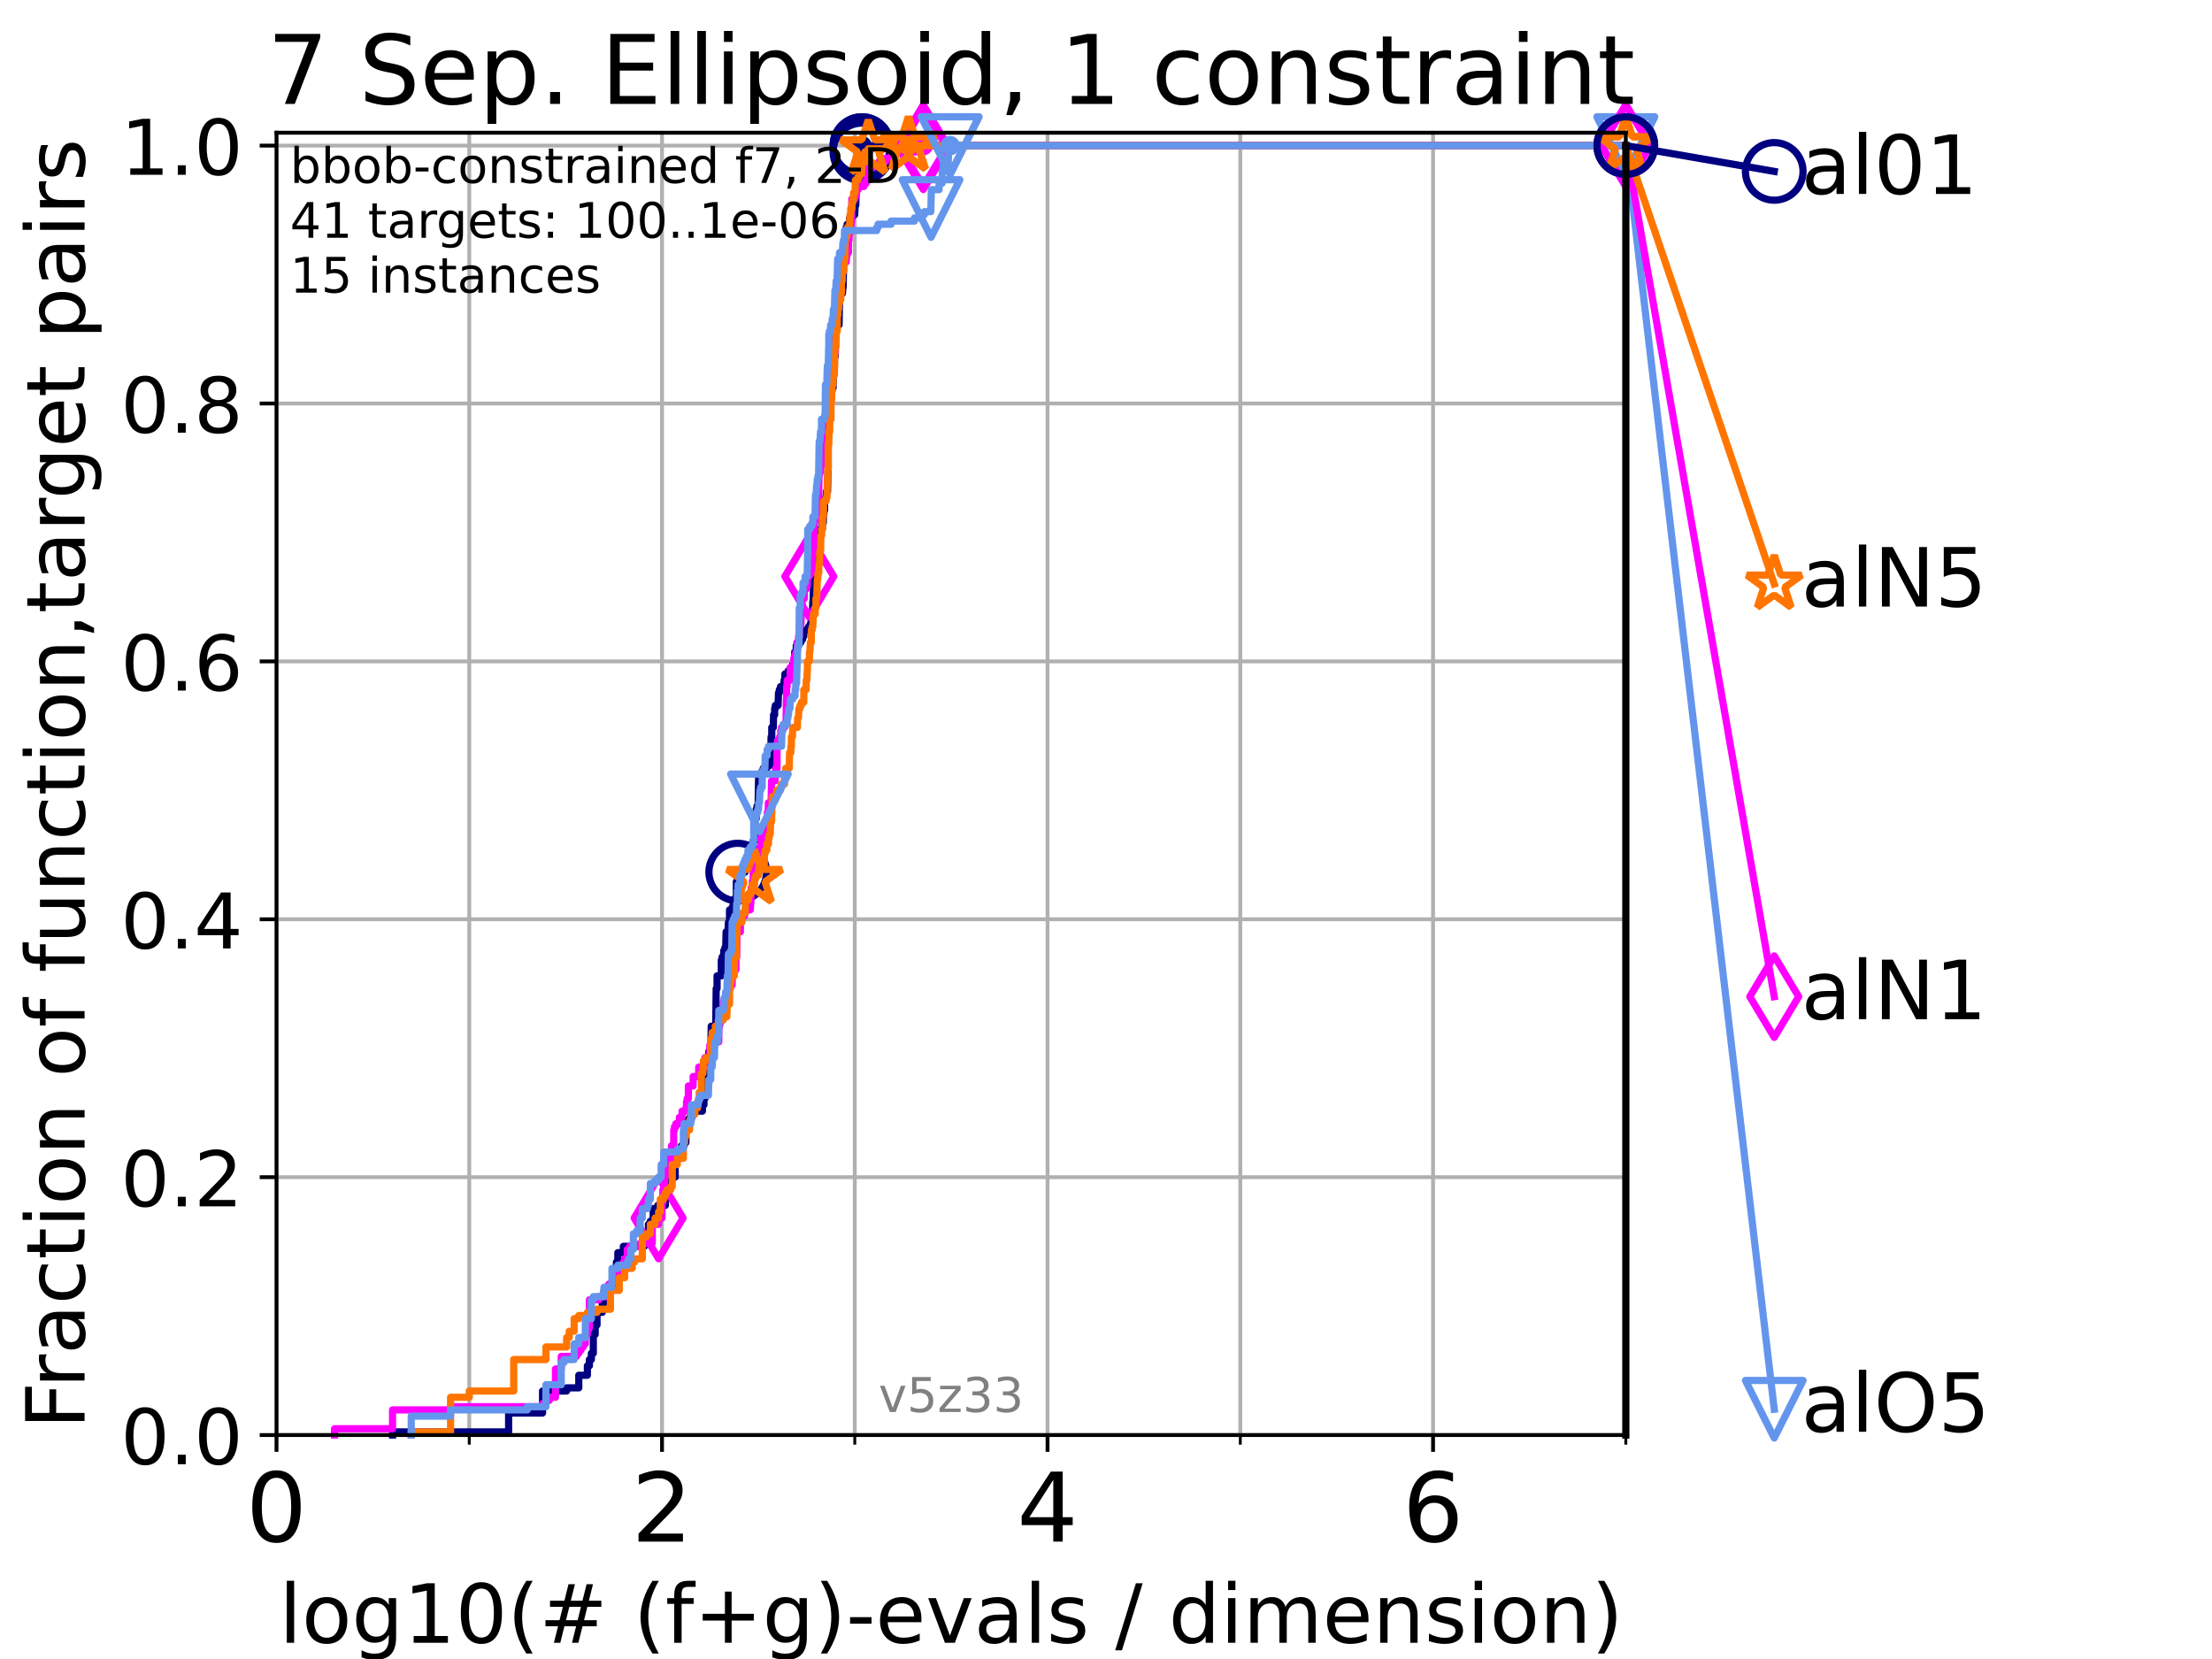 <?xml version="1.0" encoding="utf-8" standalone="no"?>
<!DOCTYPE svg PUBLIC "-//W3C//DTD SVG 1.1//EN"
  "http://www.w3.org/Graphics/SVG/1.1/DTD/svg11.dtd">
<!-- Created with matplotlib (https://matplotlib.org/) -->
<svg height="345.6pt" version="1.1" viewBox="0 0 460.8 345.6" width="460.8pt" xmlns="http://www.w3.org/2000/svg" xmlns:xlink="http://www.w3.org/1999/xlink">
 <defs>
  <style type="text/css">*{stroke-linecap:butt;stroke-linejoin:round;}</style>
 </defs>
 <g id="figure_1">
  <g id="patch_1">
   <path d="M 0 345.6 
L 460.8 345.6 
L 460.8 0 
L 0 0 
z
" style="fill:#ffffff;"/>
  </g>
  <g id="axes_1">
   <g id="patch_2">
    <path d="M 57.6 298.944 
L 338.688 298.944 
L 338.688 27.648 
L 57.6 27.648 
z
" style="fill:#ffffff;"/>
   </g>
   <g id="matplotlib.axis_1">
    <g id="xtick_1">
     <g id="line2d_1">
      <path clip-path="url(#p1e3c2b5d8c)" d="M 57.6 298.944 
L 57.6 27.648 
" style="fill:none;stroke:#b0b0b0;stroke-linecap:square;stroke-width:0.8;"/>
     </g>
     <g id="line2d_2">
      <defs>
       <path d="M 0 0 
L 0 3.5 
" id="m6ab86df5d7" style="stroke:#000000;stroke-width:0.8;"/>
      </defs>
      <g>
       <use style="stroke:#000000;stroke-width:0.8;" x="57.6" xlink:href="#m6ab86df5d7" y="298.944"/>
      </g>
     </g>
     <g id="text_1">
      <!-- 0 -->
      <g transform="translate(51.237 321.141)scale(0.2 -0.2)">
       <defs>
        <path d="M 31.781 66.406 
Q 24.172 66.406 20.328 58.906 
Q 16.5 51.422 16.5 36.375 
Q 16.5 21.391 20.328 13.891 
Q 24.172 6.391 31.781 6.391 
Q 39.453 6.391 43.281 13.891 
Q 47.125 21.391 47.125 36.375 
Q 47.125 51.422 43.281 58.906 
Q 39.453 66.406 31.781 66.406 
z
M 31.781 74.219 
Q 44.047 74.219 50.516 64.516 
Q 56.984 54.828 56.984 36.375 
Q 56.984 17.969 50.516 8.266 
Q 44.047 -1.422 31.781 -1.422 
Q 19.531 -1.422 13.062 8.266 
Q 6.594 17.969 6.594 36.375 
Q 6.594 54.828 13.062 64.516 
Q 19.531 74.219 31.781 74.219 
z
" id="DejaVuSans-48"/>
       </defs>
       <use xlink:href="#DejaVuSans-48"/>
      </g>
     </g>
    </g>
    <g id="xtick_2">
     <g id="line2d_3">
      <path clip-path="url(#p1e3c2b5d8c)" d="M 137.911 298.944 
L 137.911 27.648 
" style="fill:none;stroke:#b0b0b0;stroke-linecap:square;stroke-width:0.8;"/>
     </g>
     <g id="line2d_4">
      <g>
       <use style="stroke:#000000;stroke-width:0.8;" x="137.911" xlink:href="#m6ab86df5d7" y="298.944"/>
      </g>
     </g>
     <g id="text_2">
      <!-- 2 -->
      <g transform="translate(131.548 321.141)scale(0.2 -0.2)">
       <defs>
        <path d="M 19.188 8.297 
L 53.609 8.297 
L 53.609 0 
L 7.328 0 
L 7.328 8.297 
Q 12.938 14.109 22.625 23.891 
Q 32.328 33.688 34.812 36.531 
Q 39.547 41.844 41.422 45.531 
Q 43.312 49.219 43.312 52.781 
Q 43.312 58.594 39.234 62.25 
Q 35.156 65.922 28.609 65.922 
Q 23.969 65.922 18.812 64.312 
Q 13.672 62.703 7.812 59.422 
L 7.812 69.391 
Q 13.766 71.781 18.938 73 
Q 24.125 74.219 28.422 74.219 
Q 39.75 74.219 46.484 68.547 
Q 53.219 62.891 53.219 53.422 
Q 53.219 48.922 51.531 44.891 
Q 49.859 40.875 45.406 35.406 
Q 44.188 33.984 37.641 27.219 
Q 31.109 20.453 19.188 8.297 
z
" id="DejaVuSans-50"/>
       </defs>
       <use xlink:href="#DejaVuSans-50"/>
      </g>
     </g>
    </g>
    <g id="xtick_3">
     <g id="line2d_5">
      <path clip-path="url(#p1e3c2b5d8c)" d="M 218.222 298.944 
L 218.222 27.648 
" style="fill:none;stroke:#b0b0b0;stroke-linecap:square;stroke-width:0.8;"/>
     </g>
     <g id="line2d_6">
      <g>
       <use style="stroke:#000000;stroke-width:0.8;" x="218.222" xlink:href="#m6ab86df5d7" y="298.944"/>
      </g>
     </g>
     <g id="text_3">
      <!-- 4 -->
      <g transform="translate(211.859 321.141)scale(0.2 -0.2)">
       <defs>
        <path d="M 37.797 64.312 
L 12.891 25.391 
L 37.797 25.391 
z
M 35.203 72.906 
L 47.609 72.906 
L 47.609 25.391 
L 58.016 25.391 
L 58.016 17.188 
L 47.609 17.188 
L 47.609 0 
L 37.797 0 
L 37.797 17.188 
L 4.891 17.188 
L 4.891 26.703 
z
" id="DejaVuSans-52"/>
       </defs>
       <use xlink:href="#DejaVuSans-52"/>
      </g>
     </g>
    </g>
    <g id="xtick_4">
     <g id="line2d_7">
      <path clip-path="url(#p1e3c2b5d8c)" d="M 298.533 298.944 
L 298.533 27.648 
" style="fill:none;stroke:#b0b0b0;stroke-linecap:square;stroke-width:0.8;"/>
     </g>
     <g id="line2d_8">
      <g>
       <use style="stroke:#000000;stroke-width:0.8;" x="298.533" xlink:href="#m6ab86df5d7" y="298.944"/>
      </g>
     </g>
     <g id="text_4">
      <!-- 6 -->
      <g transform="translate(292.17 321.141)scale(0.2 -0.2)">
       <defs>
        <path d="M 33.016 40.375 
Q 26.375 40.375 22.484 35.828 
Q 18.609 31.297 18.609 23.391 
Q 18.609 15.531 22.484 10.953 
Q 26.375 6.391 33.016 6.391 
Q 39.656 6.391 43.531 10.953 
Q 47.406 15.531 47.406 23.391 
Q 47.406 31.297 43.531 35.828 
Q 39.656 40.375 33.016 40.375 
z
M 52.594 71.297 
L 52.594 62.312 
Q 48.875 64.062 45.094 64.984 
Q 41.312 65.922 37.594 65.922 
Q 27.828 65.922 22.672 59.328 
Q 17.531 52.734 16.797 39.406 
Q 19.672 43.656 24.016 45.922 
Q 28.375 48.188 33.594 48.188 
Q 44.578 48.188 50.953 41.516 
Q 57.328 34.859 57.328 23.391 
Q 57.328 12.156 50.688 5.359 
Q 44.047 -1.422 33.016 -1.422 
Q 20.359 -1.422 13.672 8.266 
Q 6.984 17.969 6.984 36.375 
Q 6.984 53.656 15.188 63.938 
Q 23.391 74.219 37.203 74.219 
Q 40.922 74.219 44.703 73.484 
Q 48.484 72.75 52.594 71.297 
z
" id="DejaVuSans-54"/>
       </defs>
       <use xlink:href="#DejaVuSans-54"/>
      </g>
     </g>
    </g>
    <g id="xtick_5">
     <g id="line2d_9">
      <path clip-path="url(#p1e3c2b5d8c)" d="M 97.755 298.944 
L 97.755 27.648 
" style="fill:none;stroke:#b0b0b0;stroke-linecap:square;stroke-width:0.8;"/>
     </g>
     <g id="line2d_10">
      <defs>
       <path d="M 0 0 
L 0 2 
" id="m83f50b2b27" style="stroke:#000000;stroke-width:0.6;"/>
      </defs>
      <g>
       <use style="stroke:#000000;stroke-width:0.6;" x="97.755" xlink:href="#m83f50b2b27" y="298.944"/>
      </g>
     </g>
    </g>
    <g id="xtick_6">
     <g id="line2d_11">
      <path clip-path="url(#p1e3c2b5d8c)" d="M 178.066 298.944 
L 178.066 27.648 
" style="fill:none;stroke:#b0b0b0;stroke-linecap:square;stroke-width:0.8;"/>
     </g>
     <g id="line2d_12">
      <g>
       <use style="stroke:#000000;stroke-width:0.6;" x="178.066" xlink:href="#m83f50b2b27" y="298.944"/>
      </g>
     </g>
    </g>
    <g id="xtick_7">
     <g id="line2d_13">
      <path clip-path="url(#p1e3c2b5d8c)" d="M 258.377 298.944 
L 258.377 27.648 
" style="fill:none;stroke:#b0b0b0;stroke-linecap:square;stroke-width:0.8;"/>
     </g>
     <g id="line2d_14">
      <g>
       <use style="stroke:#000000;stroke-width:0.6;" x="258.377" xlink:href="#m83f50b2b27" y="298.944"/>
      </g>
     </g>
    </g>
    <g id="xtick_8">
     <g id="line2d_15">
      <path clip-path="url(#p1e3c2b5d8c)" d="M 338.688 298.944 
L 338.688 27.648 
" style="fill:none;stroke:#b0b0b0;stroke-linecap:square;stroke-width:0.8;"/>
     </g>
     <g id="line2d_16">
      <g>
       <use style="stroke:#000000;stroke-width:0.6;" x="338.688" xlink:href="#m83f50b2b27" y="298.944"/>
      </g>
     </g>
    </g>
    <g id="text_5">
     <!-- log10(# (f+g)-evals / dimension) -->
     <g transform="translate(58.145 342.218)scale(0.17 -0.17)">
      <defs>
       <path d="M 9.422 75.984 
L 18.406 75.984 
L 18.406 0 
L 9.422 0 
z
" id="DejaVuSans-108"/>
       <path d="M 30.609 48.391 
Q 23.391 48.391 19.188 42.75 
Q 14.984 37.109 14.984 27.297 
Q 14.984 17.484 19.156 11.844 
Q 23.344 6.203 30.609 6.203 
Q 37.797 6.203 41.984 11.859 
Q 46.188 17.531 46.188 27.297 
Q 46.188 37.016 41.984 42.703 
Q 37.797 48.391 30.609 48.391 
z
M 30.609 56 
Q 42.328 56 49.016 48.375 
Q 55.719 40.766 55.719 27.297 
Q 55.719 13.875 49.016 6.219 
Q 42.328 -1.422 30.609 -1.422 
Q 18.844 -1.422 12.172 6.219 
Q 5.516 13.875 5.516 27.297 
Q 5.516 40.766 12.172 48.375 
Q 18.844 56 30.609 56 
z
" id="DejaVuSans-111"/>
       <path d="M 45.406 27.984 
Q 45.406 37.75 41.375 43.109 
Q 37.359 48.484 30.078 48.484 
Q 22.859 48.484 18.828 43.109 
Q 14.797 37.75 14.797 27.984 
Q 14.797 18.266 18.828 12.891 
Q 22.859 7.516 30.078 7.516 
Q 37.359 7.516 41.375 12.891 
Q 45.406 18.266 45.406 27.984 
z
M 54.391 6.781 
Q 54.391 -7.172 48.188 -13.984 
Q 42 -20.797 29.203 -20.797 
Q 24.469 -20.797 20.266 -20.094 
Q 16.062 -19.391 12.109 -17.922 
L 12.109 -9.188 
Q 16.062 -11.328 19.922 -12.344 
Q 23.781 -13.375 27.781 -13.375 
Q 36.625 -13.375 41.016 -8.766 
Q 45.406 -4.156 45.406 5.172 
L 45.406 9.625 
Q 42.625 4.781 38.281 2.391 
Q 33.938 0 27.875 0 
Q 17.828 0 11.672 7.656 
Q 5.516 15.328 5.516 27.984 
Q 5.516 40.672 11.672 48.328 
Q 17.828 56 27.875 56 
Q 33.938 56 38.281 53.609 
Q 42.625 51.219 45.406 46.391 
L 45.406 54.688 
L 54.391 54.688 
z
" id="DejaVuSans-103"/>
       <path d="M 12.406 8.297 
L 28.516 8.297 
L 28.516 63.922 
L 10.984 60.406 
L 10.984 69.391 
L 28.422 72.906 
L 38.281 72.906 
L 38.281 8.297 
L 54.391 8.297 
L 54.391 0 
L 12.406 0 
z
" id="DejaVuSans-49"/>
       <path d="M 31 75.875 
Q 24.469 64.656 21.281 53.656 
Q 18.109 42.672 18.109 31.391 
Q 18.109 20.125 21.312 9.062 
Q 24.516 -2 31 -13.188 
L 23.188 -13.188 
Q 15.875 -1.703 12.234 9.375 
Q 8.594 20.453 8.594 31.391 
Q 8.594 42.281 12.203 53.312 
Q 15.828 64.359 23.188 75.875 
z
" id="DejaVuSans-40"/>
       <path d="M 51.125 44 
L 36.922 44 
L 32.812 27.688 
L 47.125 27.688 
z
M 43.797 71.781 
L 38.719 51.516 
L 52.984 51.516 
L 58.109 71.781 
L 65.922 71.781 
L 60.891 51.516 
L 76.125 51.516 
L 76.125 44 
L 58.984 44 
L 54.984 27.688 
L 70.516 27.688 
L 70.516 20.219 
L 53.078 20.219 
L 48 0 
L 40.188 0 
L 45.219 20.219 
L 30.906 20.219 
L 25.875 0 
L 18.016 0 
L 23.094 20.219 
L 7.719 20.219 
L 7.719 27.688 
L 24.906 27.688 
L 29 44 
L 13.281 44 
L 13.281 51.516 
L 30.906 51.516 
L 35.891 71.781 
z
" id="DejaVuSans-35"/>
       <path id="DejaVuSans-32"/>
       <path d="M 37.109 75.984 
L 37.109 68.5 
L 28.516 68.5 
Q 23.688 68.5 21.797 66.547 
Q 19.922 64.594 19.922 59.516 
L 19.922 54.688 
L 34.719 54.688 
L 34.719 47.703 
L 19.922 47.703 
L 19.922 0 
L 10.891 0 
L 10.891 47.703 
L 2.297 47.703 
L 2.297 54.688 
L 10.891 54.688 
L 10.891 58.5 
Q 10.891 67.625 15.141 71.797 
Q 19.391 75.984 28.609 75.984 
z
" id="DejaVuSans-102"/>
       <path d="M 46 62.703 
L 46 35.5 
L 73.188 35.5 
L 73.188 27.203 
L 46 27.203 
L 46 0 
L 37.797 0 
L 37.797 27.203 
L 10.594 27.203 
L 10.594 35.5 
L 37.797 35.5 
L 37.797 62.703 
z
" id="DejaVuSans-43"/>
       <path d="M 8.016 75.875 
L 15.828 75.875 
Q 23.141 64.359 26.781 53.312 
Q 30.422 42.281 30.422 31.391 
Q 30.422 20.453 26.781 9.375 
Q 23.141 -1.703 15.828 -13.188 
L 8.016 -13.188 
Q 14.5 -2 17.703 9.062 
Q 20.906 20.125 20.906 31.391 
Q 20.906 42.672 17.703 53.656 
Q 14.5 64.656 8.016 75.875 
z
" id="DejaVuSans-41"/>
       <path d="M 4.891 31.391 
L 31.203 31.391 
L 31.203 23.391 
L 4.891 23.391 
z
" id="DejaVuSans-45"/>
       <path d="M 56.203 29.594 
L 56.203 25.203 
L 14.891 25.203 
Q 15.484 15.922 20.484 11.062 
Q 25.484 6.203 34.422 6.203 
Q 39.594 6.203 44.453 7.469 
Q 49.312 8.734 54.109 11.281 
L 54.109 2.781 
Q 49.266 0.734 44.188 -0.344 
Q 39.109 -1.422 33.891 -1.422 
Q 20.797 -1.422 13.156 6.188 
Q 5.516 13.812 5.516 26.812 
Q 5.516 40.234 12.766 48.109 
Q 20.016 56 32.328 56 
Q 43.359 56 49.781 48.891 
Q 56.203 41.797 56.203 29.594 
z
M 47.219 32.234 
Q 47.125 39.594 43.094 43.984 
Q 39.062 48.391 32.422 48.391 
Q 24.906 48.391 20.391 44.141 
Q 15.875 39.891 15.188 32.172 
z
" id="DejaVuSans-101"/>
       <path d="M 2.984 54.688 
L 12.5 54.688 
L 29.594 8.797 
L 46.688 54.688 
L 56.203 54.688 
L 35.688 0 
L 23.484 0 
z
" id="DejaVuSans-118"/>
       <path d="M 34.281 27.484 
Q 23.391 27.484 19.188 25 
Q 14.984 22.516 14.984 16.5 
Q 14.984 11.719 18.141 8.906 
Q 21.297 6.109 26.703 6.109 
Q 34.188 6.109 38.703 11.406 
Q 43.219 16.703 43.219 25.484 
L 43.219 27.484 
z
M 52.203 31.203 
L 52.203 0 
L 43.219 0 
L 43.219 8.297 
Q 40.141 3.328 35.547 0.953 
Q 30.953 -1.422 24.312 -1.422 
Q 15.922 -1.422 10.953 3.297 
Q 6 8.016 6 15.922 
Q 6 25.141 12.172 29.828 
Q 18.359 34.516 30.609 34.516 
L 43.219 34.516 
L 43.219 35.406 
Q 43.219 41.609 39.141 45 
Q 35.062 48.391 27.688 48.391 
Q 23 48.391 18.547 47.266 
Q 14.109 46.141 10.016 43.891 
L 10.016 52.203 
Q 14.938 54.109 19.578 55.047 
Q 24.219 56 28.609 56 
Q 40.484 56 46.344 49.844 
Q 52.203 43.703 52.203 31.203 
z
" id="DejaVuSans-97"/>
       <path d="M 44.281 53.078 
L 44.281 44.578 
Q 40.484 46.531 36.375 47.5 
Q 32.281 48.484 27.875 48.484 
Q 21.188 48.484 17.844 46.438 
Q 14.5 44.391 14.5 40.281 
Q 14.5 37.156 16.891 35.375 
Q 19.281 33.594 26.516 31.984 
L 29.594 31.297 
Q 39.156 29.25 43.188 25.516 
Q 47.219 21.781 47.219 15.094 
Q 47.219 7.469 41.188 3.016 
Q 35.156 -1.422 24.609 -1.422 
Q 20.219 -1.422 15.453 -0.562 
Q 10.688 0.297 5.422 2 
L 5.422 11.281 
Q 10.406 8.688 15.234 7.391 
Q 20.062 6.109 24.812 6.109 
Q 31.156 6.109 34.562 8.281 
Q 37.984 10.453 37.984 14.406 
Q 37.984 18.062 35.516 20.016 
Q 33.062 21.969 24.703 23.781 
L 21.578 24.516 
Q 13.234 26.266 9.516 29.906 
Q 5.812 33.547 5.812 39.891 
Q 5.812 47.609 11.281 51.797 
Q 16.75 56 26.812 56 
Q 31.781 56 36.172 55.266 
Q 40.578 54.547 44.281 53.078 
z
" id="DejaVuSans-115"/>
       <path d="M 25.391 72.906 
L 33.688 72.906 
L 8.297 -9.281 
L 0 -9.281 
z
" id="DejaVuSans-47"/>
       <path d="M 45.406 46.391 
L 45.406 75.984 
L 54.391 75.984 
L 54.391 0 
L 45.406 0 
L 45.406 8.203 
Q 42.578 3.328 38.25 0.953 
Q 33.938 -1.422 27.875 -1.422 
Q 17.969 -1.422 11.734 6.484 
Q 5.516 14.406 5.516 27.297 
Q 5.516 40.188 11.734 48.094 
Q 17.969 56 27.875 56 
Q 33.938 56 38.25 53.625 
Q 42.578 51.266 45.406 46.391 
z
M 14.797 27.297 
Q 14.797 17.391 18.875 11.75 
Q 22.953 6.109 30.078 6.109 
Q 37.203 6.109 41.297 11.75 
Q 45.406 17.391 45.406 27.297 
Q 45.406 37.203 41.297 42.844 
Q 37.203 48.484 30.078 48.484 
Q 22.953 48.484 18.875 42.844 
Q 14.797 37.203 14.797 27.297 
z
" id="DejaVuSans-100"/>
       <path d="M 9.422 54.688 
L 18.406 54.688 
L 18.406 0 
L 9.422 0 
z
M 9.422 75.984 
L 18.406 75.984 
L 18.406 64.594 
L 9.422 64.594 
z
" id="DejaVuSans-105"/>
       <path d="M 52 44.188 
Q 55.375 50.25 60.062 53.125 
Q 64.75 56 71.094 56 
Q 79.641 56 84.281 50.016 
Q 88.922 44.047 88.922 33.016 
L 88.922 0 
L 79.891 0 
L 79.891 32.719 
Q 79.891 40.578 77.094 44.375 
Q 74.312 48.188 68.609 48.188 
Q 61.625 48.188 57.562 43.547 
Q 53.516 38.922 53.516 30.906 
L 53.516 0 
L 44.484 0 
L 44.484 32.719 
Q 44.484 40.625 41.703 44.406 
Q 38.922 48.188 33.109 48.188 
Q 26.219 48.188 22.156 43.531 
Q 18.109 38.875 18.109 30.906 
L 18.109 0 
L 9.078 0 
L 9.078 54.688 
L 18.109 54.688 
L 18.109 46.188 
Q 21.188 51.219 25.484 53.609 
Q 29.781 56 35.688 56 
Q 41.656 56 45.828 52.969 
Q 50 49.953 52 44.188 
z
" id="DejaVuSans-109"/>
       <path d="M 54.891 33.016 
L 54.891 0 
L 45.906 0 
L 45.906 32.719 
Q 45.906 40.484 42.875 44.328 
Q 39.844 48.188 33.797 48.188 
Q 26.516 48.188 22.312 43.547 
Q 18.109 38.922 18.109 30.906 
L 18.109 0 
L 9.078 0 
L 9.078 54.688 
L 18.109 54.688 
L 18.109 46.188 
Q 21.344 51.125 25.703 53.562 
Q 30.078 56 35.797 56 
Q 45.219 56 50.047 50.172 
Q 54.891 44.344 54.891 33.016 
z
" id="DejaVuSans-110"/>
      </defs>
      <use xlink:href="#DejaVuSans-108"/>
      <use x="27.783" xlink:href="#DejaVuSans-111"/>
      <use x="88.965" xlink:href="#DejaVuSans-103"/>
      <use x="152.441" xlink:href="#DejaVuSans-49"/>
      <use x="216.064" xlink:href="#DejaVuSans-48"/>
      <use x="279.688" xlink:href="#DejaVuSans-40"/>
      <use x="318.701" xlink:href="#DejaVuSans-35"/>
      <use x="402.49" xlink:href="#DejaVuSans-32"/>
      <use x="434.277" xlink:href="#DejaVuSans-40"/>
      <use x="473.291" xlink:href="#DejaVuSans-102"/>
      <use x="508.496" xlink:href="#DejaVuSans-43"/>
      <use x="592.285" xlink:href="#DejaVuSans-103"/>
      <use x="655.762" xlink:href="#DejaVuSans-41"/>
      <use x="694.775" xlink:href="#DejaVuSans-45"/>
      <use x="730.859" xlink:href="#DejaVuSans-101"/>
      <use x="792.383" xlink:href="#DejaVuSans-118"/>
      <use x="851.562" xlink:href="#DejaVuSans-97"/>
      <use x="912.842" xlink:href="#DejaVuSans-108"/>
      <use x="940.625" xlink:href="#DejaVuSans-115"/>
      <use x="992.725" xlink:href="#DejaVuSans-32"/>
      <use x="1024.512" xlink:href="#DejaVuSans-47"/>
      <use x="1058.203" xlink:href="#DejaVuSans-32"/>
      <use x="1089.99" xlink:href="#DejaVuSans-100"/>
      <use x="1153.467" xlink:href="#DejaVuSans-105"/>
      <use x="1181.25" xlink:href="#DejaVuSans-109"/>
      <use x="1278.662" xlink:href="#DejaVuSans-101"/>
      <use x="1340.186" xlink:href="#DejaVuSans-110"/>
      <use x="1403.564" xlink:href="#DejaVuSans-115"/>
      <use x="1455.664" xlink:href="#DejaVuSans-105"/>
      <use x="1483.447" xlink:href="#DejaVuSans-111"/>
      <use x="1544.629" xlink:href="#DejaVuSans-110"/>
      <use x="1608.008" xlink:href="#DejaVuSans-41"/>
     </g>
    </g>
   </g>
   <g id="matplotlib.axis_2">
    <g id="ytick_1">
     <g id="line2d_17">
      <path clip-path="url(#p1e3c2b5d8c)" d="M 57.6 298.944 
L 338.688 298.944 
" style="fill:none;stroke:#b0b0b0;stroke-linecap:square;stroke-width:0.8;"/>
     </g>
     <g id="line2d_18">
      <defs>
       <path d="M 0 0 
L -3.5 0 
" id="m7a0ad6a62b" style="stroke:#000000;stroke-width:0.8;"/>
      </defs>
      <g>
       <use style="stroke:#000000;stroke-width:0.8;" x="57.6" xlink:href="#m7a0ad6a62b" y="298.944"/>
      </g>
     </g>
     <g id="text_6">
      <!-- 0.0 -->
      <g transform="translate(25.155 305.023)scale(0.16 -0.16)">
       <defs>
        <path d="M 10.688 12.406 
L 21 12.406 
L 21 0 
L 10.688 0 
z
" id="DejaVuSans-46"/>
       </defs>
       <use xlink:href="#DejaVuSans-48"/>
       <use x="63.623" xlink:href="#DejaVuSans-46"/>
       <use x="95.41" xlink:href="#DejaVuSans-48"/>
      </g>
     </g>
    </g>
    <g id="ytick_2">
     <g id="line2d_19">
      <path clip-path="url(#p1e3c2b5d8c)" d="M 57.6 245.222 
L 338.688 245.222 
" style="fill:none;stroke:#b0b0b0;stroke-linecap:square;stroke-width:0.8;"/>
     </g>
     <g id="line2d_20">
      <g>
       <use style="stroke:#000000;stroke-width:0.8;" x="57.6" xlink:href="#m7a0ad6a62b" y="245.222"/>
      </g>
     </g>
     <g id="text_7">
      <!-- 0.2 -->
      <g transform="translate(25.155 251.301)scale(0.16 -0.16)">
       <use xlink:href="#DejaVuSans-48"/>
       <use x="63.623" xlink:href="#DejaVuSans-46"/>
       <use x="95.41" xlink:href="#DejaVuSans-50"/>
      </g>
     </g>
    </g>
    <g id="ytick_3">
     <g id="line2d_21">
      <path clip-path="url(#p1e3c2b5d8c)" d="M 57.6 191.5 
L 338.688 191.5 
" style="fill:none;stroke:#b0b0b0;stroke-linecap:square;stroke-width:0.8;"/>
     </g>
     <g id="line2d_22">
      <g>
       <use style="stroke:#000000;stroke-width:0.8;" x="57.6" xlink:href="#m7a0ad6a62b" y="191.5"/>
      </g>
     </g>
     <g id="text_8">
      <!-- 0.4 -->
      <g transform="translate(25.155 197.579)scale(0.16 -0.16)">
       <use xlink:href="#DejaVuSans-48"/>
       <use x="63.623" xlink:href="#DejaVuSans-46"/>
       <use x="95.41" xlink:href="#DejaVuSans-52"/>
      </g>
     </g>
    </g>
    <g id="ytick_4">
     <g id="line2d_23">
      <path clip-path="url(#p1e3c2b5d8c)" d="M 57.6 137.778 
L 338.688 137.778 
" style="fill:none;stroke:#b0b0b0;stroke-linecap:square;stroke-width:0.8;"/>
     </g>
     <g id="line2d_24">
      <g>
       <use style="stroke:#000000;stroke-width:0.8;" x="57.6" xlink:href="#m7a0ad6a62b" y="137.778"/>
      </g>
     </g>
     <g id="text_9">
      <!-- 0.6 -->
      <g transform="translate(25.155 143.857)scale(0.16 -0.16)">
       <use xlink:href="#DejaVuSans-48"/>
       <use x="63.623" xlink:href="#DejaVuSans-46"/>
       <use x="95.41" xlink:href="#DejaVuSans-54"/>
      </g>
     </g>
    </g>
    <g id="ytick_5">
     <g id="line2d_25">
      <path clip-path="url(#p1e3c2b5d8c)" d="M 57.6 84.056 
L 338.688 84.056 
" style="fill:none;stroke:#b0b0b0;stroke-linecap:square;stroke-width:0.8;"/>
     </g>
     <g id="line2d_26">
      <g>
       <use style="stroke:#000000;stroke-width:0.8;" x="57.6" xlink:href="#m7a0ad6a62b" y="84.056"/>
      </g>
     </g>
     <g id="text_10">
      <!-- 0.8 -->
      <g transform="translate(25.155 90.135)scale(0.16 -0.16)">
       <defs>
        <path d="M 31.781 34.625 
Q 24.75 34.625 20.719 30.859 
Q 16.703 27.094 16.703 20.516 
Q 16.703 13.922 20.719 10.156 
Q 24.75 6.391 31.781 6.391 
Q 38.812 6.391 42.859 10.172 
Q 46.922 13.969 46.922 20.516 
Q 46.922 27.094 42.891 30.859 
Q 38.875 34.625 31.781 34.625 
z
M 21.922 38.812 
Q 15.578 40.375 12.031 44.719 
Q 8.5 49.078 8.5 55.328 
Q 8.5 64.062 14.719 69.141 
Q 20.953 74.219 31.781 74.219 
Q 42.672 74.219 48.875 69.141 
Q 55.078 64.062 55.078 55.328 
Q 55.078 49.078 51.531 44.719 
Q 48 40.375 41.703 38.812 
Q 48.828 37.156 52.797 32.312 
Q 56.781 27.484 56.781 20.516 
Q 56.781 9.906 50.312 4.234 
Q 43.844 -1.422 31.781 -1.422 
Q 19.734 -1.422 13.25 4.234 
Q 6.781 9.906 6.781 20.516 
Q 6.781 27.484 10.781 32.312 
Q 14.797 37.156 21.922 38.812 
z
M 18.312 54.391 
Q 18.312 48.734 21.844 45.562 
Q 25.391 42.391 31.781 42.391 
Q 38.141 42.391 41.719 45.562 
Q 45.312 48.734 45.312 54.391 
Q 45.312 60.062 41.719 63.234 
Q 38.141 66.406 31.781 66.406 
Q 25.391 66.406 21.844 63.234 
Q 18.312 60.062 18.312 54.391 
z
" id="DejaVuSans-56"/>
       </defs>
       <use xlink:href="#DejaVuSans-48"/>
       <use x="63.623" xlink:href="#DejaVuSans-46"/>
       <use x="95.41" xlink:href="#DejaVuSans-56"/>
      </g>
     </g>
    </g>
    <g id="ytick_6">
     <g id="line2d_27">
      <path clip-path="url(#p1e3c2b5d8c)" d="M 57.6 30.334 
L 338.688 30.334 
" style="fill:none;stroke:#b0b0b0;stroke-linecap:square;stroke-width:0.8;"/>
     </g>
     <g id="line2d_28">
      <g>
       <use style="stroke:#000000;stroke-width:0.8;" x="57.6" xlink:href="#m7a0ad6a62b" y="30.334"/>
      </g>
     </g>
     <g id="text_11">
      <!-- 1.0 -->
      <g transform="translate(25.155 36.413)scale(0.16 -0.16)">
       <use xlink:href="#DejaVuSans-49"/>
       <use x="63.623" xlink:href="#DejaVuSans-46"/>
       <use x="95.41" xlink:href="#DejaVuSans-48"/>
      </g>
     </g>
    </g>
    <g id="text_12">
     <!-- Fraction of function,target pairs -->
     <g transform="translate(17.62 297.681)rotate(-90)scale(0.17 -0.17)">
      <defs>
       <path d="M 9.812 72.906 
L 51.703 72.906 
L 51.703 64.594 
L 19.672 64.594 
L 19.672 43.109 
L 48.578 43.109 
L 48.578 34.812 
L 19.672 34.812 
L 19.672 0 
L 9.812 0 
z
" id="DejaVuSans-70"/>
       <path d="M 41.109 46.297 
Q 39.594 47.172 37.812 47.578 
Q 36.031 48 33.891 48 
Q 26.266 48 22.188 43.047 
Q 18.109 38.094 18.109 28.812 
L 18.109 0 
L 9.078 0 
L 9.078 54.688 
L 18.109 54.688 
L 18.109 46.188 
Q 20.953 51.172 25.484 53.578 
Q 30.031 56 36.531 56 
Q 37.453 56 38.578 55.875 
Q 39.703 55.766 41.062 55.516 
z
" id="DejaVuSans-114"/>
       <path d="M 48.781 52.594 
L 48.781 44.188 
Q 44.969 46.297 41.141 47.344 
Q 37.312 48.391 33.406 48.391 
Q 24.656 48.391 19.812 42.844 
Q 14.984 37.312 14.984 27.297 
Q 14.984 17.281 19.812 11.734 
Q 24.656 6.203 33.406 6.203 
Q 37.312 6.203 41.141 7.25 
Q 44.969 8.297 48.781 10.406 
L 48.781 2.094 
Q 45.016 0.344 40.984 -0.531 
Q 36.969 -1.422 32.422 -1.422 
Q 20.062 -1.422 12.781 6.344 
Q 5.516 14.109 5.516 27.297 
Q 5.516 40.672 12.859 48.328 
Q 20.219 56 33.016 56 
Q 37.156 56 41.109 55.141 
Q 45.062 54.297 48.781 52.594 
z
" id="DejaVuSans-99"/>
       <path d="M 18.312 70.219 
L 18.312 54.688 
L 36.812 54.688 
L 36.812 47.703 
L 18.312 47.703 
L 18.312 18.016 
Q 18.312 11.328 20.141 9.422 
Q 21.969 7.516 27.594 7.516 
L 36.812 7.516 
L 36.812 0 
L 27.594 0 
Q 17.188 0 13.234 3.875 
Q 9.281 7.766 9.281 18.016 
L 9.281 47.703 
L 2.688 47.703 
L 2.688 54.688 
L 9.281 54.688 
L 9.281 70.219 
z
" id="DejaVuSans-116"/>
       <path d="M 8.5 21.578 
L 8.5 54.688 
L 17.484 54.688 
L 17.484 21.922 
Q 17.484 14.156 20.5 10.266 
Q 23.531 6.391 29.594 6.391 
Q 36.859 6.391 41.078 11.031 
Q 45.312 15.672 45.312 23.688 
L 45.312 54.688 
L 54.297 54.688 
L 54.297 0 
L 45.312 0 
L 45.312 8.406 
Q 42.047 3.422 37.719 1 
Q 33.406 -1.422 27.688 -1.422 
Q 18.266 -1.422 13.375 4.438 
Q 8.5 10.297 8.5 21.578 
z
M 31.109 56 
z
" id="DejaVuSans-117"/>
       <path d="M 11.719 12.406 
L 22.016 12.406 
L 22.016 4 
L 14.016 -11.625 
L 7.719 -11.625 
L 11.719 4 
z
" id="DejaVuSans-44"/>
       <path d="M 18.109 8.203 
L 18.109 -20.797 
L 9.078 -20.797 
L 9.078 54.688 
L 18.109 54.688 
L 18.109 46.391 
Q 20.953 51.266 25.266 53.625 
Q 29.594 56 35.594 56 
Q 45.562 56 51.781 48.094 
Q 58.016 40.188 58.016 27.297 
Q 58.016 14.406 51.781 6.484 
Q 45.562 -1.422 35.594 -1.422 
Q 29.594 -1.422 25.266 0.953 
Q 20.953 3.328 18.109 8.203 
z
M 48.688 27.297 
Q 48.688 37.203 44.609 42.844 
Q 40.531 48.484 33.406 48.484 
Q 26.266 48.484 22.188 42.844 
Q 18.109 37.203 18.109 27.297 
Q 18.109 17.391 22.188 11.75 
Q 26.266 6.109 33.406 6.109 
Q 40.531 6.109 44.609 11.75 
Q 48.688 17.391 48.688 27.297 
z
" id="DejaVuSans-112"/>
      </defs>
      <use xlink:href="#DejaVuSans-70"/>
      <use x="50.27" xlink:href="#DejaVuSans-114"/>
      <use x="91.383" xlink:href="#DejaVuSans-97"/>
      <use x="152.662" xlink:href="#DejaVuSans-99"/>
      <use x="207.643" xlink:href="#DejaVuSans-116"/>
      <use x="246.852" xlink:href="#DejaVuSans-105"/>
      <use x="274.635" xlink:href="#DejaVuSans-111"/>
      <use x="335.816" xlink:href="#DejaVuSans-110"/>
      <use x="399.195" xlink:href="#DejaVuSans-32"/>
      <use x="430.982" xlink:href="#DejaVuSans-111"/>
      <use x="492.164" xlink:href="#DejaVuSans-102"/>
      <use x="527.369" xlink:href="#DejaVuSans-32"/>
      <use x="559.156" xlink:href="#DejaVuSans-102"/>
      <use x="594.361" xlink:href="#DejaVuSans-117"/>
      <use x="657.74" xlink:href="#DejaVuSans-110"/>
      <use x="721.119" xlink:href="#DejaVuSans-99"/>
      <use x="776.1" xlink:href="#DejaVuSans-116"/>
      <use x="815.309" xlink:href="#DejaVuSans-105"/>
      <use x="843.092" xlink:href="#DejaVuSans-111"/>
      <use x="904.273" xlink:href="#DejaVuSans-110"/>
      <use x="967.652" xlink:href="#DejaVuSans-44"/>
      <use x="999.439" xlink:href="#DejaVuSans-116"/>
      <use x="1038.648" xlink:href="#DejaVuSans-97"/>
      <use x="1099.928" xlink:href="#DejaVuSans-114"/>
      <use x="1139.291" xlink:href="#DejaVuSans-103"/>
      <use x="1202.768" xlink:href="#DejaVuSans-101"/>
      <use x="1264.291" xlink:href="#DejaVuSans-116"/>
      <use x="1303.5" xlink:href="#DejaVuSans-32"/>
      <use x="1335.287" xlink:href="#DejaVuSans-112"/>
      <use x="1398.764" xlink:href="#DejaVuSans-97"/>
      <use x="1460.043" xlink:href="#DejaVuSans-105"/>
      <use x="1487.826" xlink:href="#DejaVuSans-114"/>
      <use x="1528.939" xlink:href="#DejaVuSans-115"/>
     </g>
    </g>
   </g>
   <g id="line2d_29">
    <defs>
     <path d="M 0 1.5 
C 0.398 1.5 0.779 1.342 1.061 1.061 
C 1.342 0.779 1.5 0.398 1.5 0 
C 1.5 -0.398 1.342 -0.779 1.061 -1.061 
C 0.779 -1.342 0.398 -1.5 0 -1.5 
C -0.398 -1.5 -0.779 -1.342 -1.061 -1.061 
C -1.342 -0.779 -1.5 -0.398 -1.5 0 
C -1.5 0.398 -1.342 0.779 -1.061 1.061 
C -0.779 1.342 -0.398 1.5 0 1.5 
z
" id="m2276efbe76" style="stroke:#000080;"/>
    </defs>
    <g>
     <use style="fill:#000080;stroke:#000080;" x="179.553" xlink:href="#m2276efbe76" y="30.334"/>
     <use style="fill:#000080;stroke:#000080;" x="179.553" xlink:href="#m2276efbe76" y="30.334"/>
    </g>
   </g>
   <g id="line2d_30">
    <path d="M 81.776 298.944 
L 81.776 298.289 
L 105.952 298.289 
L 105.952 294.358 
L 113.023 294.358 
L 113.023 289.772 
L 118.04 289.772 
L 118.04 289.117 
L 120.572 289.117 
L 120.572 286.496 
L 122.362 286.496 
L 122.362 284.531 
L 122.782 284.531 
L 122.782 283.22 
L 123.193 283.22 
L 123.193 281.91 
L 123.594 281.91 
L 123.594 277.979 
L 123.985 277.979 
L 123.985 276.014 
L 124.369 276.014 
L 124.369 273.393 
L 125.471 273.393 
L 125.471 271.428 
L 125.823 271.428 
L 125.823 268.807 
L 126.168 268.807 
L 126.168 268.152 
L 128.108 268.152 
L 128.108 265.532 
L 128.411 265.532 
L 128.411 262.911 
L 128.709 262.911 
L 128.709 260.946 
L 129.853 260.946 
L 129.853 259.635 
L 134.236 259.635 
L 134.236 257.015 
L 135.077 257.015 
L 135.077 255.049 
L 135.482 255.049 
L 135.482 254.394 
L 136.073 254.394 
L 136.073 251.773 
L 137.016 251.773 
L 137.016 251.118 
L 138.595 251.118 
L 138.595 247.843 
L 138.927 247.843 
L 138.927 246.532 
L 139.253 246.532 
L 139.253 245.877 
L 139.573 245.877 
L 139.573 245.222 
L 140.649 245.222 
L 140.649 242.601 
L 140.797 242.601 
L 140.797 241.291 
L 141.941 241.291 
L 141.941 238.671 
L 142.486 238.671 
L 142.486 238.015 
L 142.884 238.015 
L 142.884 233.429 
L 143.654 233.429 
L 143.654 232.774 
L 144.148 232.774 
L 144.148 232.119 
L 144.63 232.119 
L 144.63 231.464 
L 146.324 231.464 
L 146.324 230.154 
L 146.644 230.154 
L 146.644 228.843 
L 146.854 228.843 
L 146.854 227.533 
L 147.165 227.533 
L 147.165 226.223 
L 147.369 226.223 
L 147.369 224.257 
L 147.57 224.257 
L 147.67 219.016 
L 148.064 219.016 
L 148.161 213.775 
L 149.104 213.775 
L 149.196 205.913 
L 149.378 205.913 
L 149.378 203.293 
L 150.258 203.293 
L 150.258 200.017 
L 150.429 200.017 
L 150.429 199.362 
L 150.766 199.362 
L 150.766 198.052 
L 151.015 198.052 
L 151.015 197.396 
L 151.179 197.396 
L 151.26 194.121 
L 151.661 194.121 
L 151.74 192.155 
L 151.975 192.155 
L 151.975 189.535 
L 152.587 189.535 
L 152.587 188.879 
L 152.737 188.879 
L 152.737 187.569 
L 153.251 187.569 
L 153.251 186.914 
L 153.395 186.914 
L 153.395 183.638 
L 153.68 183.638 
L 153.68 181.673 
L 155.232 181.673 
L 155.232 181.018 
L 155.361 181.018 
L 155.361 180.363 
L 155.552 180.363 
L 155.616 178.397 
L 156.236 178.397 
L 156.236 177.742 
L 156.479 177.742 
L 156.479 177.087 
L 156.599 177.087 
L 156.599 175.777 
L 156.895 175.777 
L 156.895 175.121 
L 157.186 175.121 
L 157.243 170.535 
L 157.529 170.535 
L 157.529 168.57 
L 157.698 168.57 
L 157.698 167.915 
L 157.921 167.915 
L 158.031 162.018 
L 158.679 162.018 
L 158.679 160.708 
L 158.994 160.708 
L 158.994 160.053 
L 159.758 160.053 
L 159.758 159.398 
L 160.538 159.398 
L 160.633 153.502 
L 160.774 153.502 
L 160.774 151.536 
L 161.1 151.536 
L 161.146 148.916 
L 161.375 148.916 
L 161.375 147.605 
L 161.511 147.605 
L 161.511 146.95 
L 162.087 146.95 
L 162.174 144.33 
L 162.346 144.33 
L 162.346 143.674 
L 162.602 143.674 
L 162.602 143.019 
L 163.267 143.019 
L 163.348 141.709 
L 163.469 141.709 
L 163.51 140.399 
L 164.18 140.399 
L 164.18 139.743 
L 164.713 139.743 
L 164.713 139.088 
L 165.12 139.088 
L 165.12 138.433 
L 165.411 138.433 
L 165.411 137.778 
L 165.555 137.778 
L 165.555 135.813 
L 165.873 135.813 
L 165.873 134.502 
L 166.048 134.502 
L 166.048 133.847 
L 166.829 133.847 
L 166.829 133.192 
L 167.191 133.192 
L 167.191 132.537 
L 167.449 132.537 
L 167.481 131.227 
L 168.416 131.227 
L 168.416 130.571 
L 168.806 130.571 
L 168.806 129.916 
L 168.983 129.916 
L 168.983 129.261 
L 169.1 129.261 
L 169.1 127.951 
L 169.245 127.951 
L 169.331 125.33 
L 169.389 125.33 
L 169.475 121.399 
L 169.532 121.399 
L 169.532 120.744 
L 169.702 120.744 
L 169.786 118.779 
L 170.446 118.779 
L 170.554 115.503 
L 170.581 115.503 
L 170.687 111.572 
L 170.767 111.572 
L 170.794 110.262 
L 171.289 110.262 
L 171.289 108.952 
L 171.494 108.952 
L 171.57 106.986 
L 171.646 106.986 
L 171.646 106.331 
L 171.771 106.331 
L 171.771 104.366 
L 171.946 104.366 
L 171.946 103.71 
L 172.069 103.71 
L 172.143 102.4 
L 172.386 102.4 
L 172.482 97.814 
L 172.53 97.814 
L 172.53 89.297 
L 172.697 89.297 
L 172.697 86.677 
L 172.933 86.677 
L 173.026 82.746 
L 173.188 82.746 
L 173.188 81.435 
L 173.326 81.435 
L 173.326 80.78 
L 173.554 80.78 
L 173.554 77.505 
L 173.666 77.505 
L 173.666 76.194 
L 173.823 76.194 
L 173.823 74.229 
L 174 74.229 
L 174.044 69.643 
L 174.131 69.643 
L 174.153 68.333 
L 174.283 68.333 
L 174.283 67.677 
L 174.796 67.677 
L 174.901 61.126 
L 175.497 61.126 
L 175.598 59.816 
L 175.638 59.816 
L 175.738 54.575 
L 175.877 54.575 
L 175.877 53.919 
L 176.209 53.919 
L 176.287 47.368 
L 176.479 47.368 
L 176.479 46.713 
L 176.969 46.713 
L 176.987 45.402 
L 177.463 45.402 
L 177.463 44.747 
L 178.049 44.747 
L 178.136 42.782 
L 178.274 42.782 
L 178.36 39.506 
L 178.48 39.506 
L 178.48 38.196 
L 178.717 38.196 
L 178.733 33.61 
L 179.033 33.61 
L 179.033 32.3 
L 179.521 32.3 
L 179.553 30.334 
L 338.688 30.334 
L 338.688 30.334 
" style="fill:none;stroke:#000080;stroke-linecap:square;stroke-width:1.5;"/>
   </g>
   <g id="line2d_31">
    <defs>
     <path d="M 0 6 
C 1.591 6 3.117 5.368 4.243 4.243 
C 5.368 3.117 6 1.591 6 0 
C 6 -1.591 5.368 -3.117 4.243 -4.243 
C 3.117 -5.368 1.591 -6 0 -6 
C -1.591 -6 -3.117 -5.368 -4.243 -4.243 
C -5.368 -3.117 -6 -1.591 -6 0 
C -6 1.591 -5.368 3.117 -4.243 4.243 
C -3.117 5.368 -1.591 6 0 6 
z
" id="mc28c305eaa" style="stroke:#000080;stroke-width:1.5;"/>
    </defs>
    <g>
     <use style="fill-opacity:0;stroke:#000080;stroke-width:1.5;" x="153.68" xlink:href="#mc28c305eaa" y="181.673"/>
     <use style="fill-opacity:0;stroke:#000080;stroke-width:1.5;" x="179.553" xlink:href="#mc28c305eaa" y="31.644"/>
     <use style="fill-opacity:0;stroke:#000080;stroke-width:1.5;" x="179.553" xlink:href="#mc28c305eaa" y="30.334"/>
     <use style="fill-opacity:0;stroke:#000080;stroke-width:1.5;" x="179.553" xlink:href="#mc28c305eaa" y="30.334"/>
     <use style="fill-opacity:0;stroke:#000080;stroke-width:1.5;" x="338.688" xlink:href="#mc28c305eaa" y="30.334"/>
    </g>
   </g>
   <g id="line2d_32">
    <path style="fill:none;stroke:#000080;stroke-linecap:square;stroke-width:1.5;"/>
    <g/>
   </g>
   <g id="line2d_33">
    <defs>
     <path d="M 0 1.5 
C 0.398 1.5 0.779 1.342 1.061 1.061 
C 1.342 0.779 1.5 0.398 1.5 0 
C 1.5 -0.398 1.342 -0.779 1.061 -1.061 
C 0.779 -1.342 0.398 -1.5 0 -1.5 
C -0.398 -1.5 -0.779 -1.342 -1.061 -1.061 
C -1.342 -0.779 -1.5 -0.398 -1.5 0 
C -1.5 0.398 -1.342 0.779 -1.061 1.061 
C -0.779 1.342 -0.398 1.5 0 1.5 
z
" id="ma63b9764cf" style="stroke:#ff00ff;"/>
    </defs>
    <g>
     <use style="fill:#ff00ff;stroke:#ff00ff;" x="192.34" xlink:href="#ma63b9764cf" y="30.334"/>
     <use style="fill:#ff00ff;stroke:#ff00ff;" x="192.34" xlink:href="#ma63b9764cf" y="30.334"/>
    </g>
   </g>
   <g id="line2d_34">
    <path d="M 69.688 298.944 
L 69.688 297.634 
L 81.776 297.634 
L 81.776 293.703 
L 93.864 293.703 
L 93.864 293.048 
L 113.023 293.048 
L 113.023 292.393 
L 113.735 292.393 
L 113.735 291.737 
L 114.419 291.737 
L 114.419 291.082 
L 115.711 291.082 
L 115.711 285.186 
L 116.914 285.186 
L 116.914 282.565 
L 120.094 282.565 
L 120.094 281.91 
L 120.572 281.91 
L 120.572 281.255 
L 121.037 281.255 
L 121.037 280.6 
L 121.49 280.6 
L 121.49 279.945 
L 121.931 279.945 
L 121.931 277.979 
L 122.362 277.979 
L 122.362 276.669 
L 122.782 276.669 
L 122.782 270.773 
L 124.744 270.773 
L 124.744 270.118 
L 126.839 270.118 
L 126.839 267.497 
L 127.485 267.497 
L 127.485 266.842 
L 128.411 266.842 
L 128.411 265.532 
L 128.709 265.532 
L 128.709 264.876 
L 129.291 264.876 
L 129.291 263.566 
L 129.853 263.566 
L 129.853 262.911 
L 130.128 262.911 
L 130.128 262.256 
L 130.665 262.256 
L 130.665 260.29 
L 131.185 260.29 
L 131.185 259.635 
L 133.353 259.635 
L 133.353 258.98 
L 135.879 258.98 
L 135.879 255.049 
L 137.199 255.049 
L 137.199 253.739 
L 137.911 253.739 
L 137.911 250.463 
L 138.084 250.463 
L 138.084 247.843 
L 138.256 247.843 
L 138.256 246.532 
L 138.426 246.532 
L 138.426 245.222 
L 138.595 245.222 
L 138.595 241.946 
L 138.762 241.946 
L 138.762 241.291 
L 139.887 241.291 
L 139.887 238.671 
L 140.348 238.671 
L 140.348 235.395 
L 140.499 235.395 
L 140.499 234.74 
L 140.797 234.74 
L 140.797 234.085 
L 141.521 234.085 
L 141.521 232.774 
L 142.079 232.774 
L 142.079 231.464 
L 142.884 231.464 
L 142.884 230.809 
L 143.015 230.809 
L 143.015 229.499 
L 143.144 229.499 
L 143.144 228.843 
L 143.401 228.843 
L 143.401 226.223 
L 144.391 226.223 
L 144.391 224.257 
L 145.554 224.257 
L 145.554 222.292 
L 146.854 222.292 
L 146.854 220.326 
L 147.868 220.326 
L 147.868 217.706 
L 148.45 217.706 
L 148.45 217.051 
L 149.735 217.051 
L 149.735 213.775 
L 149.911 213.775 
L 149.911 213.12 
L 150.086 213.12 
L 150.086 212.465 
L 150.344 212.465 
L 150.344 211.154 
L 150.514 211.154 
L 150.514 209.844 
L 150.683 209.844 
L 150.683 208.534 
L 151.422 208.534 
L 151.422 207.879 
L 151.582 207.879 
L 151.582 207.224 
L 151.819 207.224 
L 151.819 205.913 
L 152.13 205.913 
L 152.13 205.258 
L 152.512 205.258 
L 152.587 202.638 
L 153.032 202.638 
L 153.032 201.982 
L 153.323 201.982 
L 153.323 199.362 
L 153.467 199.362 
L 153.538 194.121 
L 154.236 194.121 
L 154.236 192.155 
L 154.507 192.155 
L 154.507 190.845 
L 155.103 190.845 
L 155.103 190.19 
L 155.297 190.19 
L 155.297 189.535 
L 156.297 189.535 
L 156.358 188.224 
L 156.418 188.224 
L 156.479 184.949 
L 156.718 184.949 
L 156.718 183.638 
L 156.895 183.638 
L 156.895 181.673 
L 157.186 181.673 
L 157.186 181.018 
L 157.529 181.018 
L 157.529 180.363 
L 157.81 180.363 
L 157.921 178.397 
L 157.976 178.397 
L 157.976 177.742 
L 158.304 177.742 
L 158.304 176.432 
L 158.519 176.432 
L 158.519 174.466 
L 159.201 174.466 
L 159.201 173.811 
L 159.406 173.811 
L 159.406 172.501 
L 159.758 172.501 
L 159.858 169.225 
L 160.055 169.225 
L 160.055 167.26 
L 160.633 167.26 
L 160.727 162.674 
L 161.466 162.674 
L 161.511 160.708 
L 161.601 160.708 
L 161.601 160.053 
L 161.867 160.053 
L 161.867 154.812 
L 162.087 154.812 
L 162.087 154.157 
L 162.432 154.157 
L 162.432 153.502 
L 162.645 153.502 
L 162.645 152.191 
L 162.813 152.191 
L 162.813 151.536 
L 163.429 151.536 
L 163.429 150.881 
L 163.749 150.881 
L 163.828 145.64 
L 163.867 145.64 
L 163.867 143.019 
L 163.985 143.019 
L 163.985 141.709 
L 164.6 141.709 
L 164.6 139.088 
L 165.266 139.088 
L 165.375 137.123 
L 165.59 137.123 
L 165.59 136.468 
L 165.803 136.468 
L 165.803 135.813 
L 166.083 135.813 
L 166.117 133.847 
L 166.358 133.847 
L 166.358 132.537 
L 166.561 132.537 
L 166.561 130.571 
L 166.729 130.571 
L 166.729 129.916 
L 166.862 129.916 
L 166.962 126.641 
L 167.06 126.641 
L 167.126 124.675 
L 167.545 124.675 
L 167.545 122.71 
L 167.955 122.71 
L 167.955 122.055 
L 168.171 122.055 
L 168.171 120.089 
L 168.597 120.089 
L 168.597 119.434 
L 169.129 119.434 
L 169.216 115.503 
L 169.389 115.503 
L 169.418 113.538 
L 169.503 113.538 
L 169.56 110.262 
L 169.617 110.262 
L 169.702 108.296 
L 170.036 108.296 
L 170.036 107.641 
L 170.365 107.641 
L 170.419 105.676 
L 170.5 105.676 
L 170.607 99.124 
L 170.687 99.124 
L 170.687 98.469 
L 170.873 98.469 
L 170.952 97.159 
L 171.056 97.159 
L 171.134 95.849 
L 171.264 95.849 
L 171.315 91.918 
L 171.392 91.918 
L 171.494 88.642 
L 171.871 88.642 
L 171.921 86.022 
L 172.02 86.022 
L 172.02 84.056 
L 172.53 84.056 
L 172.626 82.746 
L 172.649 82.746 
L 172.697 80.78 
L 172.768 80.78 
L 172.768 80.125 
L 172.909 80.125 
L 172.909 79.47 
L 173.165 79.47 
L 173.188 77.505 
L 173.349 77.505 
L 173.349 76.194 
L 173.463 76.194 
L 173.508 74.229 
L 173.689 74.229 
L 173.689 73.574 
L 173.978 73.574 
L 174 70.953 
L 174.109 70.953 
L 174.197 65.057 
L 174.24 65.057 
L 174.283 63.747 
L 174.648 63.747 
L 174.754 59.816 
L 175.026 59.816 
L 175.026 58.505 
L 175.15 58.505 
L 175.15 57.195 
L 175.456 57.195 
L 175.456 55.885 
L 175.658 55.885 
L 175.698 54.575 
L 176.287 54.575 
L 176.364 53.264 
L 176.46 53.264 
L 176.46 52.609 
L 176.744 52.609 
L 176.744 49.988 
L 176.876 49.988 
L 176.876 48.678 
L 177.043 48.678 
L 177.043 48.023 
L 177.227 48.023 
L 177.336 46.058 
L 177.391 46.058 
L 177.445 41.472 
L 178.084 41.472 
L 178.084 40.816 
L 178.36 40.816 
L 178.36 39.506 
L 178.767 39.506 
L 178.767 38.851 
L 179.965 38.851 
L 179.965 38.196 
L 180.428 38.196 
L 180.428 37.541 
L 180.685 37.541 
L 180.685 36.886 
L 180.894 36.886 
L 180.894 34.92 
L 181.874 34.92 
L 181.874 34.265 
L 183.131 34.265 
L 183.131 33.61 
L 184.51 33.61 
L 184.51 32.955 
L 185.81 32.955 
L 185.81 32.3 
L 186.693 32.3 
L 186.693 31.644 
L 191.593 31.644 
L 191.593 30.989 
L 192.34 30.989 
L 192.34 30.334 
L 338.688 30.334 
L 338.688 30.334 
" style="fill:none;stroke:#ff00ff;stroke-linecap:square;stroke-width:1.5;"/>
   </g>
   <g id="line2d_35">
    <defs>
     <path d="M -0 8.485 
L 5.091 0 
L 0 -8.485 
L -5.091 -0 
z
" id="mc85d3ff4c0" style="stroke:#ff00ff;stroke-linejoin:miter;stroke-width:1.5;"/>
    </defs>
    <g>
     <use style="fill-opacity:0;stroke:#ff00ff;stroke-linejoin:miter;stroke-width:1.5;" x="137.199" xlink:href="#mc85d3ff4c0" y="253.739"/>
     <use style="fill-opacity:0;stroke:#ff00ff;stroke-linejoin:miter;stroke-width:1.5;" x="168.597" xlink:href="#mc85d3ff4c0" y="120.089"/>
     <use style="fill-opacity:0;stroke:#ff00ff;stroke-linejoin:miter;stroke-width:1.5;" x="192.34" xlink:href="#mc85d3ff4c0" y="30.989"/>
     <use style="fill-opacity:0;stroke:#ff00ff;stroke-linejoin:miter;stroke-width:1.5;" x="192.34" xlink:href="#mc85d3ff4c0" y="30.334"/>
     <use style="fill-opacity:0;stroke:#ff00ff;stroke-linejoin:miter;stroke-width:1.5;" x="338.688" xlink:href="#mc85d3ff4c0" y="30.334"/>
    </g>
   </g>
   <g id="line2d_36">
    <path style="fill:none;stroke:#ff00ff;stroke-linecap:square;stroke-width:1.5;"/>
    <g/>
   </g>
   <g id="line2d_37">
    <defs>
     <path d="M 0 1.5 
C 0.398 1.5 0.779 1.342 1.061 1.061 
C 1.342 0.779 1.5 0.398 1.5 0 
C 1.5 -0.398 1.342 -0.779 1.061 -1.061 
C 0.779 -1.342 0.398 -1.5 0 -1.5 
C -0.398 -1.5 -0.779 -1.342 -1.061 -1.061 
C -1.342 -0.779 -1.5 -0.398 -1.5 0 
C -1.5 0.398 -1.342 0.779 -1.061 1.061 
C -0.779 1.342 -0.398 1.5 0 1.5 
z
" id="mcc1c1fc463" style="stroke:#ff7500;"/>
    </defs>
    <g>
     <use style="fill:#ff7500;stroke:#ff7500;" x="189.255" xlink:href="#mcc1c1fc463" y="30.334"/>
     <use style="fill:#ff7500;stroke:#ff7500;" x="189.255" xlink:href="#mcc1c1fc463" y="30.334"/>
    </g>
   </g>
   <g id="line2d_38">
    <path d="M 85.667 298.944 
L 85.667 298.289 
L 93.864 298.289 
L 93.864 291.082 
L 97.755 291.082 
L 97.755 289.772 
L 107.009 289.772 
L 107.009 283.22 
L 113.735 283.22 
L 113.735 280.6 
L 118.04 280.6 
L 118.04 278.634 
L 118.577 278.634 
L 118.577 277.324 
L 119.603 277.324 
L 119.603 274.704 
L 120.572 274.704 
L 120.572 274.048 
L 122.362 274.048 
L 122.362 273.393 
L 124.369 273.393 
L 124.369 272.738 
L 127.165 272.738 
L 127.165 268.807 
L 129.002 268.807 
L 129.002 266.187 
L 130.128 266.187 
L 130.128 264.221 
L 131.691 264.221 
L 131.691 262.911 
L 132.182 262.911 
L 132.182 262.256 
L 133.8 262.256 
L 133.8 257.67 
L 134.661 257.67 
L 134.661 257.015 
L 135.482 257.015 
L 135.482 255.049 
L 136.457 255.049 
L 136.457 253.739 
L 137.199 253.739 
L 137.199 252.429 
L 137.559 252.429 
L 137.559 249.808 
L 138.256 249.808 
L 138.256 249.153 
L 138.595 249.153 
L 138.595 248.498 
L 138.927 248.498 
L 138.927 247.843 
L 139.731 247.843 
L 139.731 247.187 
L 140.042 247.187 
L 140.042 242.601 
L 141.09 242.601 
L 141.09 241.291 
L 142.352 241.291 
L 142.352 238.015 
L 142.62 238.015 
L 142.62 236.705 
L 142.884 236.705 
L 142.884 235.395 
L 143.654 235.395 
L 143.654 233.429 
L 143.903 233.429 
L 143.903 232.119 
L 144.748 232.119 
L 144.748 230.809 
L 145.327 230.809 
L 145.327 229.499 
L 145.554 229.499 
L 145.554 228.843 
L 145.666 228.843 
L 145.666 227.533 
L 146.107 227.533 
L 146.107 223.602 
L 146.431 223.602 
L 146.538 220.982 
L 147.062 220.982 
L 147.062 220.326 
L 148.064 220.326 
L 148.064 216.396 
L 148.354 216.396 
L 148.354 215.085 
L 149.012 215.085 
L 149.012 213.775 
L 149.647 213.775 
L 149.647 212.465 
L 150.683 212.465 
L 150.683 211.81 
L 151.422 211.81 
L 151.502 209.189 
L 151.975 209.189 
L 151.975 205.913 
L 152.13 205.913 
L 152.207 204.603 
L 152.284 204.603 
L 152.284 203.293 
L 152.959 203.293 
L 153.032 199.362 
L 153.395 199.362 
L 153.395 194.776 
L 153.538 194.776 
L 153.538 192.155 
L 154.507 192.155 
L 154.507 190.845 
L 154.641 190.845 
L 154.641 190.19 
L 155.232 190.19 
L 155.297 187.569 
L 155.867 187.569 
L 155.867 186.914 
L 155.991 186.914 
L 155.991 186.259 
L 156.418 186.259 
L 156.418 185.604 
L 156.658 185.604 
L 156.658 184.293 
L 157.186 184.293 
L 157.186 182.983 
L 157.472 182.983 
L 157.472 182.328 
L 158.031 182.328 
L 158.031 181.018 
L 158.732 181.018 
L 158.732 180.363 
L 159.201 180.363 
L 159.253 177.742 
L 159.406 177.742 
L 159.406 177.087 
L 159.758 177.087 
L 159.758 175.777 
L 160.103 175.777 
L 160.103 174.466 
L 160.249 174.466 
L 160.249 173.811 
L 160.442 173.811 
L 160.538 171.191 
L 160.727 171.191 
L 160.821 167.915 
L 160.868 167.915 
L 160.868 165.949 
L 161.735 165.949 
L 161.779 164.639 
L 162.56 164.639 
L 162.56 163.984 
L 162.771 163.984 
L 162.771 163.329 
L 163.429 163.329 
L 163.429 161.363 
L 163.67 161.363 
L 163.67 160.053 
L 164.41 160.053 
L 164.486 156.777 
L 164.75 156.777 
L 164.75 155.467 
L 164.862 155.467 
L 164.862 153.502 
L 165.084 153.502 
L 165.12 151.536 
L 166.117 151.536 
L 166.152 149.571 
L 166.324 149.571 
L 166.426 147.605 
L 166.662 147.605 
L 166.662 146.95 
L 166.929 146.95 
L 166.929 146.295 
L 167.449 146.295 
L 167.449 143.674 
L 167.923 143.674 
L 167.955 141.709 
L 168.079 141.709 
L 168.171 139.743 
L 168.202 139.743 
L 168.202 137.778 
L 168.597 137.778 
L 168.627 135.813 
L 168.716 135.813 
L 168.806 133.847 
L 169.012 133.847 
L 169.012 131.227 
L 169.187 131.227 
L 169.187 130.571 
L 169.331 130.571 
L 169.418 127.951 
L 169.814 127.951 
L 169.842 126.641 
L 169.981 126.641 
L 169.981 124.675 
L 170.147 124.675 
L 170.256 120.744 
L 170.365 120.744 
L 170.392 119.434 
L 170.554 119.434 
L 170.607 117.469 
L 170.714 117.469 
L 170.767 114.848 
L 170.952 114.848 
L 171.004 111.572 
L 171.16 111.572 
L 171.16 110.262 
L 171.341 110.262 
L 171.366 107.641 
L 171.545 107.641 
L 171.57 104.366 
L 172.094 104.366 
L 172.094 103.71 
L 172.265 103.71 
L 172.337 99.78 
L 172.41 99.78 
L 172.458 97.814 
L 172.53 97.814 
L 172.53 92.573 
L 172.649 92.573 
L 172.697 89.952 
L 172.839 89.952 
L 172.862 87.332 
L 173.119 87.332 
L 173.119 83.401 
L 173.234 83.401 
L 173.234 81.435 
L 173.349 81.435 
L 173.372 80.125 
L 173.531 80.125 
L 173.531 78.16 
L 173.823 78.16 
L 173.911 72.263 
L 174.153 72.263 
L 174.218 68.988 
L 174.413 68.988 
L 174.434 65.712 
L 174.542 65.712 
L 174.542 64.402 
L 174.69 64.402 
L 174.69 63.091 
L 174.88 63.091 
L 174.88 62.436 
L 175.15 62.436 
L 175.15 61.126 
L 175.294 61.126 
L 175.294 58.505 
L 175.456 58.505 
L 175.456 56.54 
L 175.758 56.54 
L 175.777 55.23 
L 175.877 55.23 
L 175.896 53.919 
L 176.014 53.919 
L 176.073 49.988 
L 176.19 49.988 
L 176.19 49.333 
L 176.422 49.333 
L 176.422 48.678 
L 176.555 48.678 
L 176.555 47.368 
L 176.969 47.368 
L 177.061 44.747 
L 177.19 44.747 
L 177.227 43.437 
L 177.499 43.437 
L 177.499 42.127 
L 177.678 42.127 
L 177.678 41.472 
L 177.803 41.472 
L 177.82 40.161 
L 178.119 40.161 
L 178.188 37.541 
L 178.717 37.541 
L 178.717 36.886 
L 179.017 36.886 
L 179.017 36.23 
L 179.505 36.23 
L 179.505 32.955 
L 179.617 32.955 
L 179.617 32.3 
L 180.182 32.3 
L 180.182 31.644 
L 180.879 31.644 
L 180.879 30.989 
L 189.255 30.989 
L 189.255 30.334 
L 338.688 30.334 
L 338.688 30.334 
" style="fill:none;stroke:#ff7500;stroke-linecap:square;stroke-width:1.5;"/>
   </g>
   <g id="line2d_39">
    <defs>
     <path d="M 0 -6 
L -1.347 -1.854 
L -5.706 -1.854 
L -2.18 0.708 
L -3.527 4.854 
L -0 2.292 
L 3.527 4.854 
L 2.18 0.708 
L 5.706 -1.854 
L 1.347 -1.854 
z
" id="m803bf26a3a" style="stroke:#ff7500;stroke-linejoin:bevel;stroke-width:1.5;"/>
    </defs>
    <g>
     <use style="fill-opacity:0;stroke:#ff7500;stroke-linejoin:bevel;stroke-width:1.5;" x="157.186" xlink:href="#m803bf26a3a" y="182.983"/>
     <use style="fill-opacity:0;stroke:#ff7500;stroke-linejoin:bevel;stroke-width:1.5;" x="180.879" xlink:href="#m803bf26a3a" y="30.989"/>
     <use style="fill-opacity:0;stroke:#ff7500;stroke-linejoin:bevel;stroke-width:1.5;" x="189.255" xlink:href="#m803bf26a3a" y="30.334"/>
     <use style="fill-opacity:0;stroke:#ff7500;stroke-linejoin:bevel;stroke-width:1.5;" x="189.255" xlink:href="#m803bf26a3a" y="30.334"/>
     <use style="fill-opacity:0;stroke:#ff7500;stroke-linejoin:bevel;stroke-width:1.5;" x="338.688" xlink:href="#m803bf26a3a" y="30.334"/>
    </g>
   </g>
   <g id="line2d_40">
    <path style="fill:none;stroke:#ff7500;stroke-linecap:square;stroke-width:1.5;"/>
    <g/>
   </g>
   <g id="line2d_41">
    <defs>
     <path d="M 0 1.5 
C 0.398 1.5 0.779 1.342 1.061 1.061 
C 1.342 0.779 1.5 0.398 1.5 0 
C 1.5 -0.398 1.342 -0.779 1.061 -1.061 
C 0.779 -1.342 0.398 -1.5 0 -1.5 
C -0.398 -1.5 -0.779 -1.342 -1.061 -1.061 
C -1.342 -0.779 -1.5 -0.398 -1.5 0 
C -1.5 0.398 -1.342 0.779 -1.061 1.061 
C -0.779 1.342 -0.398 1.5 0 1.5 
z
" id="mf4e1a3e940" style="stroke:#6495ed;"/>
    </defs>
    <g>
     <use style="fill:#6495ed;stroke:#6495ed;" x="197.932" xlink:href="#mf4e1a3e940" y="30.334"/>
     <use style="fill:#6495ed;stroke:#6495ed;" x="197.932" xlink:href="#mf4e1a3e940" y="30.334"/>
    </g>
   </g>
   <g id="line2d_42">
    <path d="M 85.667 298.944 
L 85.667 295.013 
L 93.864 295.013 
L 93.864 293.703 
L 109.843 293.703 
L 109.843 293.048 
L 113.735 293.048 
L 113.735 288.462 
L 116.914 288.462 
L 116.914 283.876 
L 117.486 283.876 
L 117.486 283.22 
L 119.603 283.22 
L 119.603 279.945 
L 120.572 279.945 
L 120.572 278.634 
L 121.931 278.634 
L 121.931 274.704 
L 123.193 274.704 
L 123.193 270.773 
L 123.594 270.773 
L 123.594 270.118 
L 125.823 270.118 
L 125.823 268.152 
L 127.485 268.152 
L 127.485 264.221 
L 128.709 264.221 
L 128.709 263.566 
L 130.665 263.566 
L 130.665 262.911 
L 130.927 262.911 
L 130.927 262.256 
L 131.44 262.256 
L 131.44 260.29 
L 131.938 260.29 
L 131.938 257.015 
L 132.66 257.015 
L 132.66 256.36 
L 133.353 256.36 
L 133.353 253.739 
L 133.8 253.739 
L 133.8 251.773 
L 134.87 251.773 
L 134.87 251.118 
L 135.077 251.118 
L 135.077 249.808 
L 135.482 249.808 
L 135.482 246.532 
L 136.457 246.532 
L 136.457 245.877 
L 137.199 245.877 
L 137.199 245.222 
L 137.736 245.222 
L 137.736 242.601 
L 138.256 242.601 
L 138.256 239.981 
L 141.235 239.981 
L 141.235 239.326 
L 142.352 239.326 
L 142.352 235.395 
L 142.486 235.395 
L 142.486 234.085 
L 143.903 234.085 
L 143.903 233.429 
L 144.026 233.429 
L 144.026 230.154 
L 145.441 230.154 
L 145.441 229.499 
L 145.554 229.499 
L 145.554 228.843 
L 145.888 228.843 
L 145.888 228.188 
L 147.57 228.188 
L 147.67 224.912 
L 148.064 224.912 
L 148.064 222.292 
L 148.354 222.292 
L 148.45 220.326 
L 148.827 220.326 
L 148.92 217.051 
L 149.468 217.051 
L 149.468 215.74 
L 149.735 215.74 
L 149.735 210.499 
L 150.683 210.499 
L 150.683 209.844 
L 150.85 209.844 
L 150.85 207.879 
L 151.097 207.879 
L 151.179 206.568 
L 151.422 206.568 
L 151.502 203.293 
L 151.661 203.293 
L 151.74 198.707 
L 152.207 198.707 
L 152.207 198.052 
L 152.436 198.052 
L 152.512 192.155 
L 152.737 192.155 
L 152.737 191.5 
L 153.032 191.5 
L 153.032 190.845 
L 153.395 190.845 
L 153.467 188.224 
L 153.609 188.224 
L 153.609 185.604 
L 153.75 185.604 
L 153.75 184.293 
L 154.098 184.293 
L 154.167 182.328 
L 154.641 182.328 
L 154.641 180.363 
L 154.906 180.363 
L 154.906 179.707 
L 155.168 179.707 
L 155.168 179.052 
L 155.489 179.052 
L 155.489 178.397 
L 155.804 178.397 
L 155.804 177.087 
L 156.297 177.087 
L 156.297 176.432 
L 156.777 176.432 
L 156.777 175.777 
L 156.895 175.777 
L 156.895 175.121 
L 157.012 175.121 
L 157.012 171.191 
L 157.301 171.191 
L 157.301 170.535 
L 157.415 170.535 
L 157.415 169.88 
L 157.585 169.88 
L 157.585 169.225 
L 157.865 169.225 
L 157.865 168.57 
L 158.031 168.57 
L 158.031 167.26 
L 158.195 167.26 
L 158.304 164.639 
L 158.466 164.639 
L 158.466 163.984 
L 158.785 163.984 
L 158.785 160.708 
L 159.15 160.708 
L 159.15 160.053 
L 159.355 160.053 
L 159.406 157.432 
L 159.808 157.432 
L 159.808 156.122 
L 160.103 156.122 
L 160.103 155.467 
L 162.813 155.467 
L 162.896 152.191 
L 163.103 152.191 
L 163.144 150.881 
L 163.985 150.881 
L 164.024 149.571 
L 164.141 149.571 
L 164.141 148.916 
L 164.257 148.916 
L 164.334 147.605 
L 164.562 147.605 
L 164.638 145.64 
L 165.157 145.64 
L 165.157 144.985 
L 165.626 144.985 
L 165.626 143.674 
L 165.768 143.674 
L 165.768 142.364 
L 165.943 142.364 
L 166.048 138.433 
L 166.083 138.433 
L 166.186 134.502 
L 166.46 134.502 
L 166.494 126.641 
L 166.696 126.641 
L 166.696 124.02 
L 167.027 124.02 
L 167.027 123.365 
L 167.288 123.365 
L 167.288 121.399 
L 167.704 121.399 
L 167.704 120.089 
L 168.141 120.089 
L 168.233 115.503 
L 168.263 115.503 
L 168.263 110.262 
L 168.686 110.262 
L 168.686 109.607 
L 169.129 109.607 
L 169.129 108.952 
L 169.331 108.952 
L 169.331 107.641 
L 169.786 107.641 
L 169.87 103.055 
L 170.009 103.055 
L 170.119 101.09 
L 170.174 101.09 
L 170.256 99.78 
L 170.392 99.78 
L 170.392 99.124 
L 170.527 99.124 
L 170.634 92.573 
L 170.661 92.573 
L 170.661 91.918 
L 170.82 91.918 
L 170.925 89.952 
L 171.134 89.952 
L 171.134 87.332 
L 171.771 87.332 
L 171.771 86.677 
L 171.896 86.677 
L 171.946 80.125 
L 172.24 80.125 
L 172.313 76.849 
L 172.362 76.849 
L 172.362 76.194 
L 172.53 76.194 
L 172.626 72.263 
L 172.649 72.263 
L 172.649 69.643 
L 172.768 69.643 
L 172.768 68.988 
L 172.979 68.988 
L 173.049 67.677 
L 173.28 67.677 
L 173.372 66.367 
L 173.531 66.367 
L 173.621 64.402 
L 173.823 64.402 
L 173.933 60.471 
L 174.087 60.471 
L 174.197 58.505 
L 174.37 58.505 
L 174.477 54.575 
L 174.499 54.575 
L 174.499 53.919 
L 174.838 53.919 
L 174.88 52.609 
L 175.497 52.609 
L 175.577 50.644 
L 175.718 50.644 
L 175.718 49.988 
L 175.916 49.988 
L 175.916 48.023 
L 182.642 48.023 
L 182.642 47.368 
L 182.921 47.368 
L 182.921 46.713 
L 185.63 46.713 
L 185.63 46.058 
L 190.483 46.058 
L 190.483 45.402 
L 191.561 45.402 
L 191.561 44.747 
L 192.546 44.747 
L 192.546 44.092 
L 193.906 44.092 
L 194.011 39.506 
L 195.632 39.506 
L 195.632 38.196 
L 196.239 38.196 
L 196.294 35.575 
L 196.513 35.575 
L 196.513 34.265 
L 197.531 34.265 
L 197.605 31.644 
L 197.932 31.644 
L 197.932 30.334 
L 338.688 30.334 
L 338.688 30.334 
" style="fill:none;stroke:#6495ed;stroke-linecap:square;stroke-width:1.5;"/>
   </g>
   <g id="line2d_43">
    <defs>
     <path d="M -0 6 
L 6 -6 
L -6 -6 
z
" id="mc5d13c4756" style="stroke:#6495ed;stroke-linejoin:miter;stroke-width:1.5;"/>
    </defs>
    <g>
     <use style="fill-opacity:0;stroke:#6495ed;stroke-linejoin:miter;stroke-width:1.5;" x="158.195" xlink:href="#mc5d13c4756" y="167.26"/>
     <use style="fill-opacity:0;stroke:#6495ed;stroke-linejoin:miter;stroke-width:1.5;" x="193.955" xlink:href="#mc5d13c4756" y="43.437"/>
     <use style="fill-opacity:0;stroke:#6495ed;stroke-linejoin:miter;stroke-width:1.5;" x="197.932" xlink:href="#mc5d13c4756" y="30.334"/>
     <use style="fill-opacity:0;stroke:#6495ed;stroke-linejoin:miter;stroke-width:1.5;" x="197.932" xlink:href="#mc5d13c4756" y="30.334"/>
     <use style="fill-opacity:0;stroke:#6495ed;stroke-linejoin:miter;stroke-width:1.5;" x="338.688" xlink:href="#mc5d13c4756" y="30.334"/>
    </g>
   </g>
   <g id="line2d_44">
    <path style="fill:none;stroke:#6495ed;stroke-linecap:square;stroke-width:1.5;"/>
    <g/>
   </g>
   <g id="line2d_45">
    <path d="M 338.688 30.334 
L 369.608 293.572 
" style="fill:none;stroke:#6495ed;stroke-linecap:square;stroke-width:1.5;"/>
    <g>
     <use style="fill-opacity:0;stroke:#6495ed;stroke-linejoin:miter;stroke-width:1.5;" x="338.688" xlink:href="#mc5d13c4756" y="30.334"/>
     <use style="fill-opacity:0;stroke:#6495ed;stroke-linejoin:miter;stroke-width:1.5;" x="369.608" xlink:href="#mc5d13c4756" y="293.572"/>
    </g>
   </g>
   <g id="line2d_46">
    <path d="M 338.688 30.334 
L 369.608 207.617 
" style="fill:none;stroke:#ff00ff;stroke-linecap:square;stroke-width:1.5;"/>
    <g>
     <use style="fill-opacity:0;stroke:#ff00ff;stroke-linejoin:miter;stroke-width:1.5;" x="338.688" xlink:href="#mc85d3ff4c0" y="30.334"/>
     <use style="fill-opacity:0;stroke:#ff00ff;stroke-linejoin:miter;stroke-width:1.5;" x="369.608" xlink:href="#mc85d3ff4c0" y="207.617"/>
    </g>
   </g>
   <g id="line2d_47">
    <path d="M 338.688 30.334 
L 369.608 121.661 
" style="fill:none;stroke:#ff7500;stroke-linecap:square;stroke-width:1.5;"/>
    <g>
     <use style="fill-opacity:0;stroke:#ff7500;stroke-linejoin:bevel;stroke-width:1.5;" x="338.688" xlink:href="#m803bf26a3a" y="30.334"/>
     <use style="fill-opacity:0;stroke:#ff7500;stroke-linejoin:bevel;stroke-width:1.5;" x="369.608" xlink:href="#m803bf26a3a" y="121.661"/>
    </g>
   </g>
   <g id="line2d_48">
    <path d="M 338.688 30.334 
L 369.608 35.706 
" style="fill:none;stroke:#000080;stroke-linecap:square;stroke-width:1.5;"/>
    <g>
     <use style="fill-opacity:0;stroke:#000080;stroke-width:1.5;" x="338.688" xlink:href="#mc28c305eaa" y="30.334"/>
     <use style="fill-opacity:0;stroke:#000080;stroke-width:1.5;" x="369.608" xlink:href="#mc28c305eaa" y="35.706"/>
    </g>
   </g>
   <g id="line2d_49">
    <path d="M 338.688 298.944 
L 338.688 30.334 
" style="fill:none;stroke:#000000;stroke-linecap:square;stroke-width:1.5;"/>
   </g>
   <g id="patch_3">
    <path d="M 57.6 298.944 
L 57.6 27.648 
" style="fill:none;stroke:#000000;stroke-linecap:square;stroke-linejoin:miter;stroke-width:0.8;"/>
   </g>
   <g id="patch_4">
    <path d="M 338.688 298.944 
L 338.688 27.648 
" style="fill:none;stroke:#000000;stroke-linecap:square;stroke-linejoin:miter;stroke-width:0.8;"/>
   </g>
   <g id="patch_5">
    <path d="M 57.6 298.944 
L 338.688 298.944 
" style="fill:none;stroke:#000000;stroke-linecap:square;stroke-linejoin:miter;stroke-width:0.8;"/>
   </g>
   <g id="patch_6">
    <path d="M 57.6 27.648 
L 338.688 27.648 
" style="fill:none;stroke:#000000;stroke-linecap:square;stroke-linejoin:miter;stroke-width:0.8;"/>
   </g>
   <g id="text_13">
    <!-- alO5 -->
    <g transform="translate(375.229 298.263)scale(0.17 -0.17)">
     <defs>
      <path d="M 39.406 66.219 
Q 28.656 66.219 22.328 58.203 
Q 16.016 50.203 16.016 36.375 
Q 16.016 22.609 22.328 14.594 
Q 28.656 6.594 39.406 6.594 
Q 50.141 6.594 56.422 14.594 
Q 62.703 22.609 62.703 36.375 
Q 62.703 50.203 56.422 58.203 
Q 50.141 66.219 39.406 66.219 
z
M 39.406 74.219 
Q 54.734 74.219 63.906 63.938 
Q 73.094 53.656 73.094 36.375 
Q 73.094 19.141 63.906 8.859 
Q 54.734 -1.422 39.406 -1.422 
Q 24.031 -1.422 14.812 8.828 
Q 5.609 19.094 5.609 36.375 
Q 5.609 53.656 14.812 63.938 
Q 24.031 74.219 39.406 74.219 
z
" id="DejaVuSans-79"/>
      <path d="M 10.797 72.906 
L 49.516 72.906 
L 49.516 64.594 
L 19.828 64.594 
L 19.828 46.734 
Q 21.969 47.469 24.109 47.828 
Q 26.266 48.188 28.422 48.188 
Q 40.625 48.188 47.75 41.5 
Q 54.891 34.812 54.891 23.391 
Q 54.891 11.625 47.562 5.094 
Q 40.234 -1.422 26.906 -1.422 
Q 22.312 -1.422 17.547 -0.641 
Q 12.797 0.141 7.719 1.703 
L 7.719 11.625 
Q 12.109 9.234 16.797 8.062 
Q 21.484 6.891 26.703 6.891 
Q 35.156 6.891 40.078 11.328 
Q 45.016 15.766 45.016 23.391 
Q 45.016 31 40.078 35.438 
Q 35.156 39.891 26.703 39.891 
Q 22.75 39.891 18.812 39.016 
Q 14.891 38.141 10.797 36.281 
z
" id="DejaVuSans-53"/>
     </defs>
     <use xlink:href="#DejaVuSans-97"/>
     <use x="61.279" xlink:href="#DejaVuSans-108"/>
     <use x="89.062" xlink:href="#DejaVuSans-79"/>
     <use x="167.773" xlink:href="#DejaVuSans-53"/>
    </g>
   </g>
   <g id="text_14">
    <!-- alN1 -->
    <g transform="translate(375.229 212.308)scale(0.17 -0.17)">
     <defs>
      <path d="M 9.812 72.906 
L 23.094 72.906 
L 55.422 11.922 
L 55.422 72.906 
L 64.984 72.906 
L 64.984 0 
L 51.703 0 
L 19.391 60.984 
L 19.391 0 
L 9.812 0 
z
" id="DejaVuSans-78"/>
     </defs>
     <use xlink:href="#DejaVuSans-97"/>
     <use x="61.279" xlink:href="#DejaVuSans-108"/>
     <use x="89.062" xlink:href="#DejaVuSans-78"/>
     <use x="163.867" xlink:href="#DejaVuSans-49"/>
    </g>
   </g>
   <g id="text_15">
    <!-- alN5 -->
    <g transform="translate(375.229 126.352)scale(0.17 -0.17)">
     <use xlink:href="#DejaVuSans-97"/>
     <use x="61.279" xlink:href="#DejaVuSans-108"/>
     <use x="89.062" xlink:href="#DejaVuSans-78"/>
     <use x="163.867" xlink:href="#DejaVuSans-53"/>
    </g>
   </g>
   <g id="text_16">
    <!-- al01 -->
    <g transform="translate(375.229 40.397)scale(0.17 -0.17)">
     <use xlink:href="#DejaVuSans-97"/>
     <use x="61.279" xlink:href="#DejaVuSans-108"/>
     <use x="89.062" xlink:href="#DejaVuSans-48"/>
     <use x="152.686" xlink:href="#DejaVuSans-49"/>
    </g>
   </g>
   <g id="text_17">
    <!-- bbob-constrained f7, 2-D -->
    <g transform="translate(60.411 38.111)scale(0.102 -0.102)">
     <defs>
      <path d="M 48.688 27.297 
Q 48.688 37.203 44.609 42.844 
Q 40.531 48.484 33.406 48.484 
Q 26.266 48.484 22.188 42.844 
Q 18.109 37.203 18.109 27.297 
Q 18.109 17.391 22.188 11.75 
Q 26.266 6.109 33.406 6.109 
Q 40.531 6.109 44.609 11.75 
Q 48.688 17.391 48.688 27.297 
z
M 18.109 46.391 
Q 20.953 51.266 25.266 53.625 
Q 29.594 56 35.594 56 
Q 45.562 56 51.781 48.094 
Q 58.016 40.188 58.016 27.297 
Q 58.016 14.406 51.781 6.484 
Q 45.562 -1.422 35.594 -1.422 
Q 29.594 -1.422 25.266 0.953 
Q 20.953 3.328 18.109 8.203 
L 18.109 0 
L 9.078 0 
L 9.078 75.984 
L 18.109 75.984 
z
" id="DejaVuSans-98"/>
      <path d="M 8.203 72.906 
L 55.078 72.906 
L 55.078 68.703 
L 28.609 0 
L 18.312 0 
L 43.219 64.594 
L 8.203 64.594 
z
" id="DejaVuSans-55"/>
      <path d="M 19.672 64.797 
L 19.672 8.109 
L 31.594 8.109 
Q 46.688 8.109 53.688 14.938 
Q 60.688 21.781 60.688 36.531 
Q 60.688 51.172 53.688 57.984 
Q 46.688 64.797 31.594 64.797 
z
M 9.812 72.906 
L 30.078 72.906 
Q 51.266 72.906 61.172 64.094 
Q 71.094 55.281 71.094 36.531 
Q 71.094 17.672 61.125 8.828 
Q 51.172 0 30.078 0 
L 9.812 0 
z
" id="DejaVuSans-68"/>
     </defs>
     <use xlink:href="#DejaVuSans-98"/>
     <use x="63.477" xlink:href="#DejaVuSans-98"/>
     <use x="126.953" xlink:href="#DejaVuSans-111"/>
     <use x="188.135" xlink:href="#DejaVuSans-98"/>
     <use x="251.611" xlink:href="#DejaVuSans-45"/>
     <use x="287.695" xlink:href="#DejaVuSans-99"/>
     <use x="342.676" xlink:href="#DejaVuSans-111"/>
     <use x="403.857" xlink:href="#DejaVuSans-110"/>
     <use x="467.236" xlink:href="#DejaVuSans-115"/>
     <use x="519.336" xlink:href="#DejaVuSans-116"/>
     <use x="558.545" xlink:href="#DejaVuSans-114"/>
     <use x="599.658" xlink:href="#DejaVuSans-97"/>
     <use x="660.938" xlink:href="#DejaVuSans-105"/>
     <use x="688.721" xlink:href="#DejaVuSans-110"/>
     <use x="752.1" xlink:href="#DejaVuSans-101"/>
     <use x="813.623" xlink:href="#DejaVuSans-100"/>
     <use x="877.1" xlink:href="#DejaVuSans-32"/>
     <use x="908.887" xlink:href="#DejaVuSans-102"/>
     <use x="944.092" xlink:href="#DejaVuSans-55"/>
     <use x="1007.715" xlink:href="#DejaVuSans-44"/>
     <use x="1039.502" xlink:href="#DejaVuSans-32"/>
     <use x="1071.289" xlink:href="#DejaVuSans-50"/>
     <use x="1134.912" xlink:href="#DejaVuSans-45"/>
     <use x="1170.996" xlink:href="#DejaVuSans-68"/>
    </g>
    <!-- 41 targets: 100..1e-06 -->
    <g transform="translate(60.411 49.533)scale(0.102 -0.102)">
     <defs>
      <path d="M 11.719 12.406 
L 22.016 12.406 
L 22.016 0 
L 11.719 0 
z
M 11.719 51.703 
L 22.016 51.703 
L 22.016 39.312 
L 11.719 39.312 
z
" id="DejaVuSans-58"/>
     </defs>
     <use xlink:href="#DejaVuSans-52"/>
     <use x="63.623" xlink:href="#DejaVuSans-49"/>
     <use x="127.246" xlink:href="#DejaVuSans-32"/>
     <use x="159.033" xlink:href="#DejaVuSans-116"/>
     <use x="198.242" xlink:href="#DejaVuSans-97"/>
     <use x="259.521" xlink:href="#DejaVuSans-114"/>
     <use x="298.885" xlink:href="#DejaVuSans-103"/>
     <use x="362.361" xlink:href="#DejaVuSans-101"/>
     <use x="423.885" xlink:href="#DejaVuSans-116"/>
     <use x="463.094" xlink:href="#DejaVuSans-115"/>
     <use x="515.193" xlink:href="#DejaVuSans-58"/>
     <use x="548.885" xlink:href="#DejaVuSans-32"/>
     <use x="580.672" xlink:href="#DejaVuSans-49"/>
     <use x="644.295" xlink:href="#DejaVuSans-48"/>
     <use x="707.918" xlink:href="#DejaVuSans-48"/>
     <use x="771.541" xlink:href="#DejaVuSans-46"/>
     <use x="803.328" xlink:href="#DejaVuSans-46"/>
     <use x="835.115" xlink:href="#DejaVuSans-49"/>
     <use x="898.738" xlink:href="#DejaVuSans-101"/>
     <use x="960.262" xlink:href="#DejaVuSans-45"/>
     <use x="996.346" xlink:href="#DejaVuSans-48"/>
     <use x="1059.969" xlink:href="#DejaVuSans-54"/>
    </g>
    <!-- 15 instances -->
    <g transform="translate(60.411 60.955)scale(0.102 -0.102)">
     <use xlink:href="#DejaVuSans-49"/>
     <use x="63.623" xlink:href="#DejaVuSans-53"/>
     <use x="127.246" xlink:href="#DejaVuSans-32"/>
     <use x="159.033" xlink:href="#DejaVuSans-105"/>
     <use x="186.816" xlink:href="#DejaVuSans-110"/>
     <use x="250.195" xlink:href="#DejaVuSans-115"/>
     <use x="302.295" xlink:href="#DejaVuSans-116"/>
     <use x="341.504" xlink:href="#DejaVuSans-97"/>
     <use x="402.783" xlink:href="#DejaVuSans-110"/>
     <use x="466.162" xlink:href="#DejaVuSans-99"/>
     <use x="521.143" xlink:href="#DejaVuSans-101"/>
     <use x="582.666" xlink:href="#DejaVuSans-115"/>
    </g>
   </g>
   <g id="text_18">
    <!-- v5z33 -->
    <g style="fill:#808080;" transform="translate(183.017 294.151)scale(0.1 -0.1)">
     <defs>
      <path d="M 5.516 54.688 
L 48.188 54.688 
L 48.188 46.484 
L 14.406 7.172 
L 48.188 7.172 
L 48.188 0 
L 4.297 0 
L 4.297 8.203 
L 38.094 47.516 
L 5.516 47.516 
z
" id="DejaVuSans-122"/>
      <path d="M 40.578 39.312 
Q 47.656 37.797 51.625 33 
Q 55.609 28.219 55.609 21.188 
Q 55.609 10.406 48.188 4.484 
Q 40.766 -1.422 27.094 -1.422 
Q 22.516 -1.422 17.656 -0.516 
Q 12.797 0.391 7.625 2.203 
L 7.625 11.719 
Q 11.719 9.328 16.594 8.109 
Q 21.484 6.891 26.812 6.891 
Q 36.078 6.891 40.938 10.547 
Q 45.797 14.203 45.797 21.188 
Q 45.797 27.641 41.281 31.266 
Q 36.766 34.906 28.719 34.906 
L 20.219 34.906 
L 20.219 43.016 
L 29.109 43.016 
Q 36.375 43.016 40.234 45.922 
Q 44.094 48.828 44.094 54.297 
Q 44.094 59.906 40.109 62.906 
Q 36.141 65.922 28.719 65.922 
Q 24.656 65.922 20.016 65.031 
Q 15.375 64.156 9.812 62.312 
L 9.812 71.094 
Q 15.438 72.656 20.344 73.438 
Q 25.25 74.219 29.594 74.219 
Q 40.828 74.219 47.359 69.109 
Q 53.906 64.016 53.906 55.328 
Q 53.906 49.266 50.438 45.094 
Q 46.969 40.922 40.578 39.312 
z
" id="DejaVuSans-51"/>
     </defs>
     <use xlink:href="#DejaVuSans-118"/>
     <use x="59.18" xlink:href="#DejaVuSans-53"/>
     <use x="122.803" xlink:href="#DejaVuSans-122"/>
     <use x="175.293" xlink:href="#DejaVuSans-51"/>
     <use x="238.916" xlink:href="#DejaVuSans-51"/>
    </g>
   </g>
   <g id="text_19">
    <!-- 7 Sep. Ellipsoid, 1 constraint -->
    <g transform="translate(55.685 21.648)scale(0.2 -0.2)">
     <defs>
      <path d="M 53.516 70.516 
L 53.516 60.891 
Q 47.906 63.578 42.922 64.891 
Q 37.938 66.219 33.297 66.219 
Q 25.25 66.219 20.875 63.094 
Q 16.5 59.969 16.5 54.203 
Q 16.5 49.359 19.406 46.891 
Q 22.312 44.438 30.422 42.922 
L 36.375 41.703 
Q 47.406 39.594 52.656 34.297 
Q 57.906 29 57.906 20.125 
Q 57.906 9.516 50.797 4.047 
Q 43.703 -1.422 29.984 -1.422 
Q 24.812 -1.422 18.969 -0.25 
Q 13.141 0.922 6.891 3.219 
L 6.891 13.375 
Q 12.891 10.016 18.656 8.297 
Q 24.422 6.594 29.984 6.594 
Q 38.422 6.594 43.016 9.906 
Q 47.609 13.234 47.609 19.391 
Q 47.609 24.75 44.312 27.781 
Q 41.016 30.812 33.5 32.328 
L 27.484 33.5 
Q 16.453 35.688 11.516 40.375 
Q 6.594 45.062 6.594 53.422 
Q 6.594 63.094 13.406 68.656 
Q 20.219 74.219 32.172 74.219 
Q 37.312 74.219 42.625 73.281 
Q 47.953 72.359 53.516 70.516 
z
" id="DejaVuSans-83"/>
      <path d="M 9.812 72.906 
L 55.906 72.906 
L 55.906 64.594 
L 19.672 64.594 
L 19.672 43.016 
L 54.391 43.016 
L 54.391 34.719 
L 19.672 34.719 
L 19.672 8.297 
L 56.781 8.297 
L 56.781 0 
L 9.812 0 
z
" id="DejaVuSans-69"/>
     </defs>
     <use xlink:href="#DejaVuSans-55"/>
     <use x="63.623" xlink:href="#DejaVuSans-32"/>
     <use x="95.41" xlink:href="#DejaVuSans-83"/>
     <use x="158.887" xlink:href="#DejaVuSans-101"/>
     <use x="220.41" xlink:href="#DejaVuSans-112"/>
     <use x="283.887" xlink:href="#DejaVuSans-46"/>
     <use x="315.674" xlink:href="#DejaVuSans-32"/>
     <use x="347.461" xlink:href="#DejaVuSans-69"/>
     <use x="410.645" xlink:href="#DejaVuSans-108"/>
     <use x="438.428" xlink:href="#DejaVuSans-108"/>
     <use x="466.211" xlink:href="#DejaVuSans-105"/>
     <use x="493.994" xlink:href="#DejaVuSans-112"/>
     <use x="557.471" xlink:href="#DejaVuSans-115"/>
     <use x="609.57" xlink:href="#DejaVuSans-111"/>
     <use x="670.752" xlink:href="#DejaVuSans-105"/>
     <use x="698.535" xlink:href="#DejaVuSans-100"/>
     <use x="762.012" xlink:href="#DejaVuSans-44"/>
     <use x="793.799" xlink:href="#DejaVuSans-32"/>
     <use x="825.586" xlink:href="#DejaVuSans-49"/>
     <use x="889.209" xlink:href="#DejaVuSans-32"/>
     <use x="920.996" xlink:href="#DejaVuSans-99"/>
     <use x="975.977" xlink:href="#DejaVuSans-111"/>
     <use x="1037.158" xlink:href="#DejaVuSans-110"/>
     <use x="1100.537" xlink:href="#DejaVuSans-115"/>
     <use x="1152.637" xlink:href="#DejaVuSans-116"/>
     <use x="1191.846" xlink:href="#DejaVuSans-114"/>
     <use x="1232.959" xlink:href="#DejaVuSans-97"/>
     <use x="1294.238" xlink:href="#DejaVuSans-105"/>
     <use x="1322.021" xlink:href="#DejaVuSans-110"/>
     <use x="1385.4" xlink:href="#DejaVuSans-116"/>
    </g>
   </g>
  </g>
 </g>
 <defs>
  <clipPath id="p1e3c2b5d8c">
   <rect height="271.296" width="281.088" x="57.6" y="27.648"/>
  </clipPath>
 </defs>
</svg>
